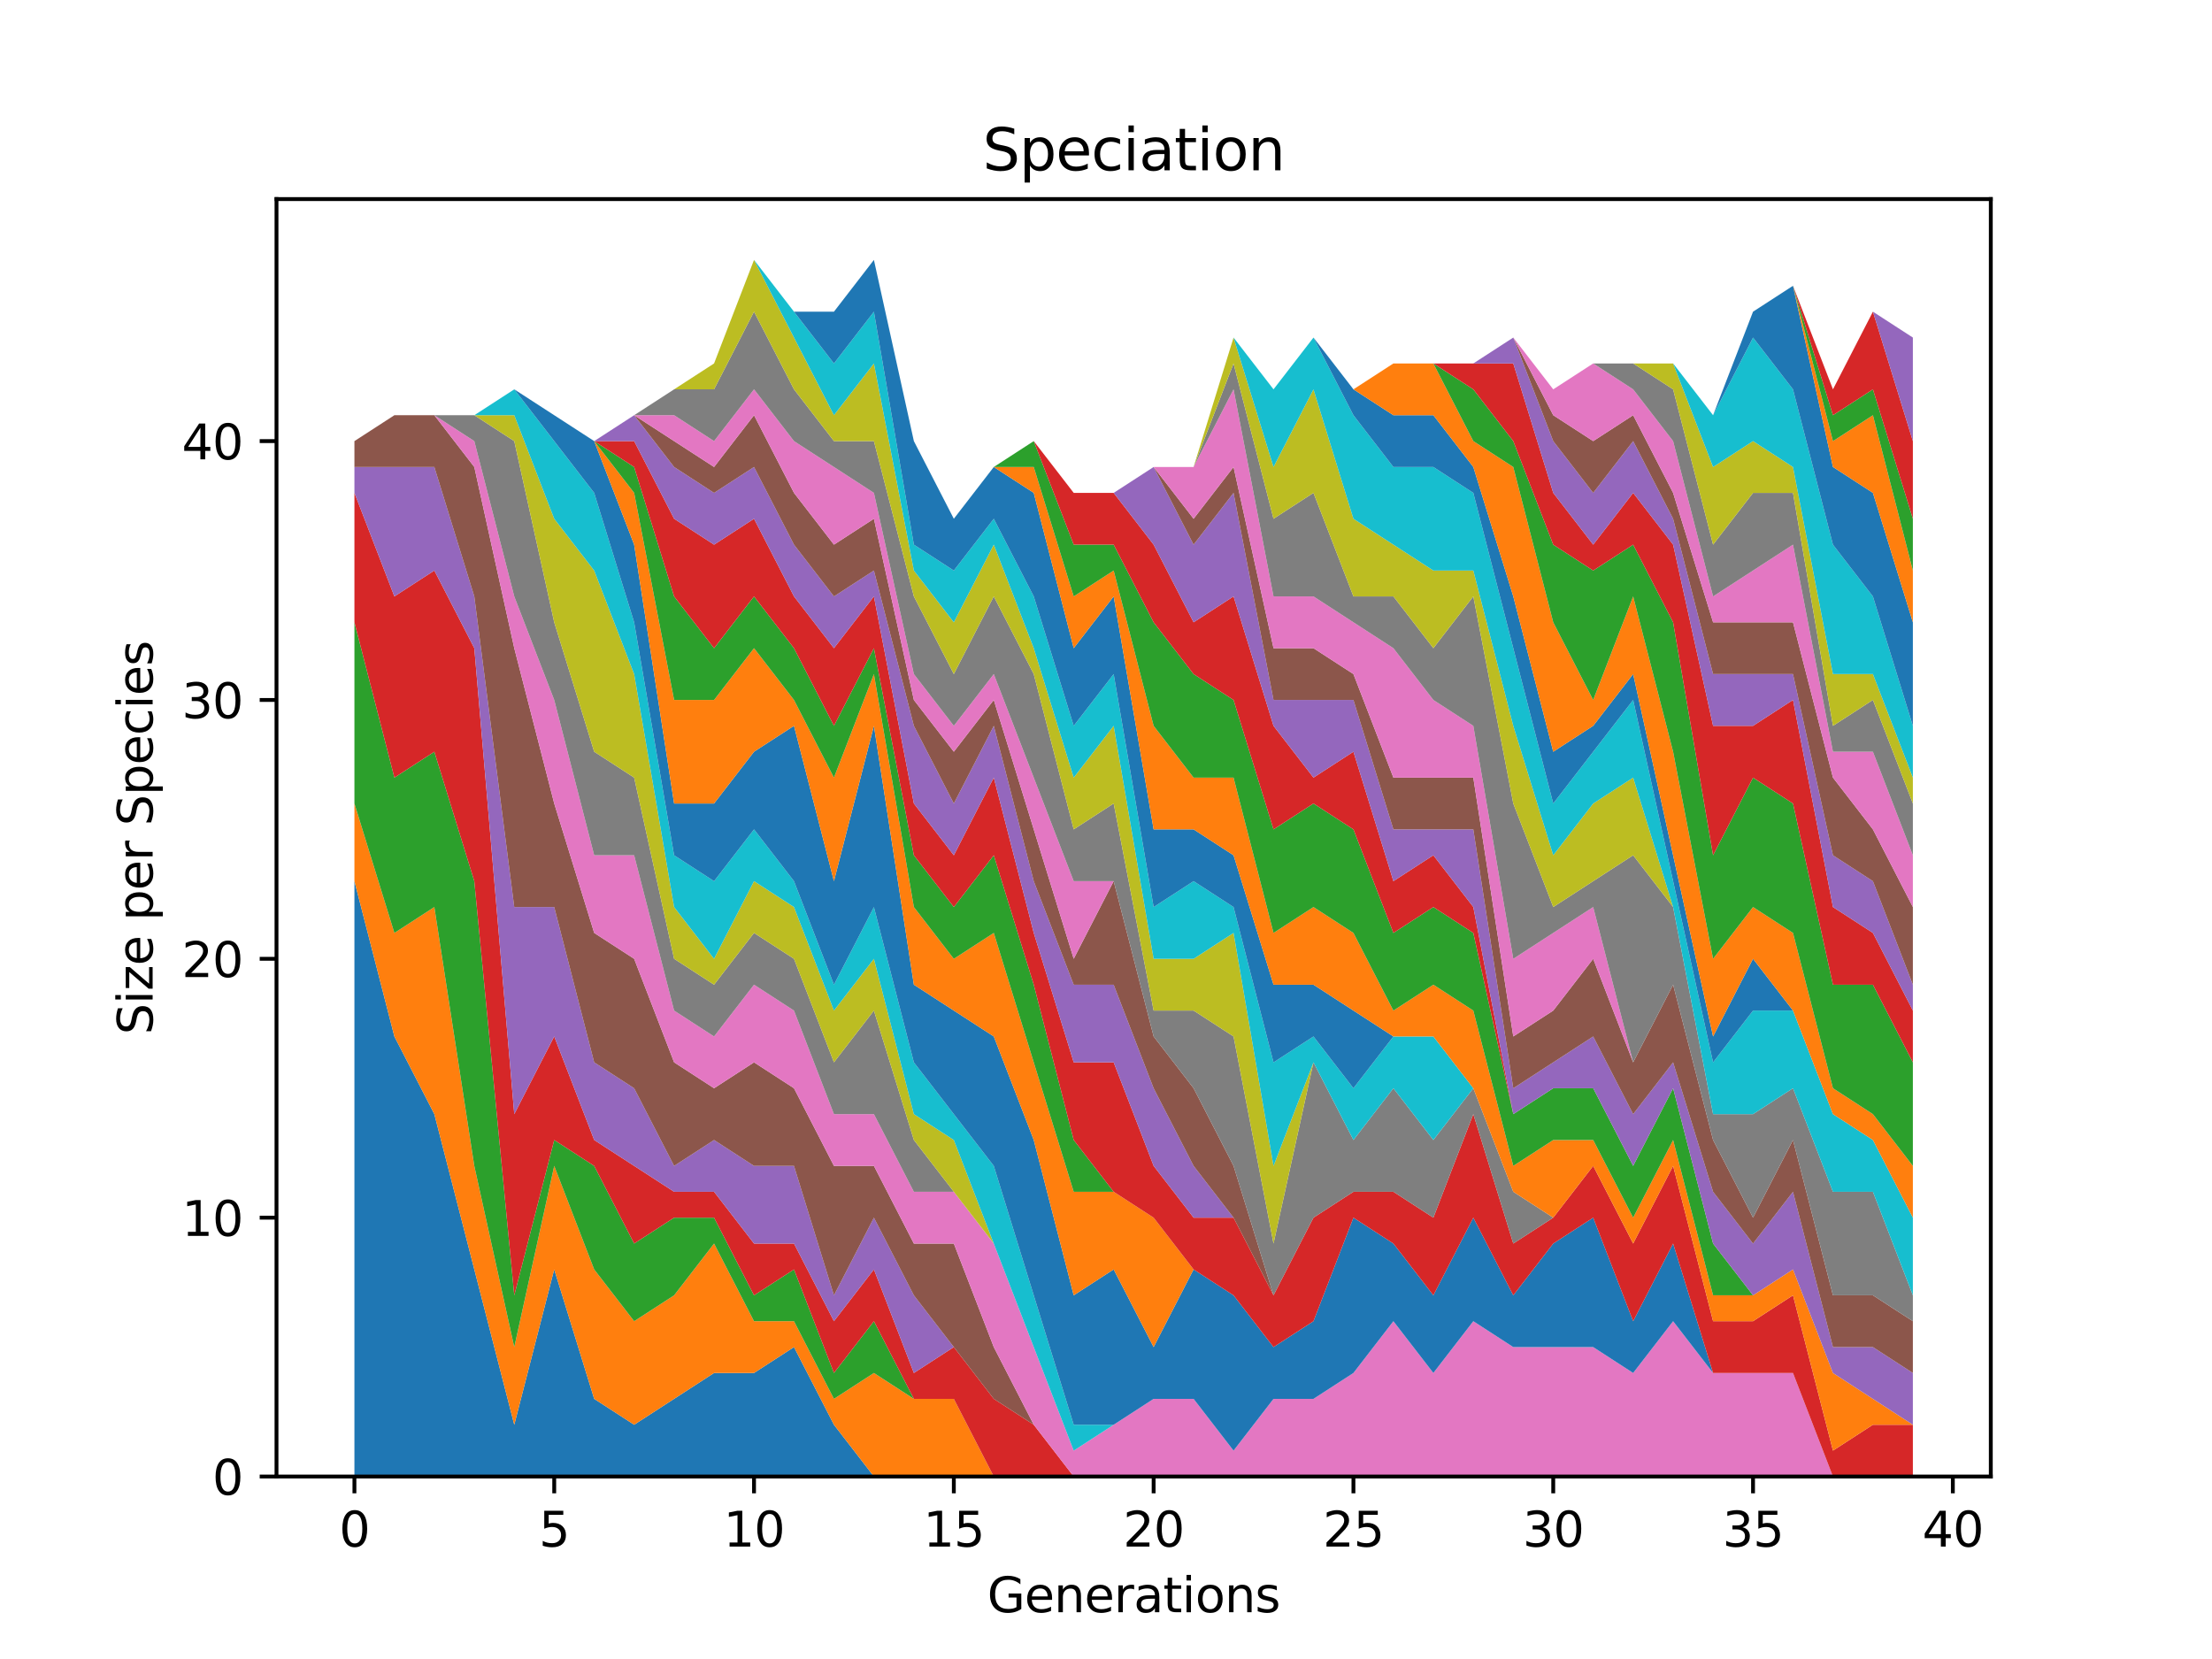 <?xml version="1.0" encoding="utf-8" standalone="no"?>
<!DOCTYPE svg PUBLIC "-//W3C//DTD SVG 1.1//EN"
  "http://www.w3.org/Graphics/SVG/1.1/DTD/svg11.dtd">
<svg xmlns:xlink="http://www.w3.org/1999/xlink" width="460.8pt" height="345.6pt" viewBox="0 0 460.8 345.6" xmlns="http://www.w3.org/2000/svg" version="1.1">
 <defs>
  <style type="text/css">*{stroke-linejoin: round; stroke-linecap: butt}</style>
 </defs>
 <g id="figure_1">
  <g id="patch_1">
   <path d="M 0 345.6 
L 460.8 345.6 
L 460.8 0 
L 0 0 
z
" style="fill: #ffffff"/>
  </g>
  <g id="axes_1">
   <g id="patch_2">
    <path d="M 57.6 307.584 
L 414.72 307.584 
L 414.72 41.472 
L 57.6 41.472 
z
" style="fill: #ffffff"/>
   </g>
   <g id="PolyCollection_1">
    <path d="M 73.833 183.56 
L 73.833 307.584 
L 82.157 307.584 
L 90.482 307.584 
L 98.806 307.584 
L 107.131 307.584 
L 115.455 307.584 
L 123.78 307.584 
L 132.104 307.584 
L 140.429 307.584 
L 148.753 307.584 
L 157.077 307.584 
L 165.402 307.584 
L 173.726 307.584 
L 182.051 307.584 
L 190.375 307.584 
L 198.7 307.584 
L 207.024 307.584 
L 215.349 307.584 
L 223.673 307.584 
L 231.998 307.584 
L 240.322 307.584 
L 248.647 307.584 
L 256.971 307.584 
L 265.296 307.584 
L 273.62 307.584 
L 281.945 307.584 
L 290.269 307.584 
L 298.594 307.584 
L 306.918 307.584 
L 315.243 307.584 
L 323.567 307.584 
L 331.891 307.584 
L 340.216 307.584 
L 348.54 307.584 
L 356.865 307.584 
L 365.189 307.584 
L 373.514 307.584 
L 381.838 307.584 
L 390.163 307.584 
L 398.487 307.584 
L 398.487 307.584 
L 398.487 307.584 
L 390.163 307.584 
L 381.838 307.584 
L 373.514 307.584 
L 365.189 307.584 
L 356.865 307.584 
L 348.54 307.584 
L 340.216 307.584 
L 331.891 307.584 
L 323.567 307.584 
L 315.243 307.584 
L 306.918 307.584 
L 298.594 307.584 
L 290.269 307.584 
L 281.945 307.584 
L 273.62 307.584 
L 265.296 307.584 
L 256.971 307.584 
L 248.647 307.584 
L 240.322 307.584 
L 231.998 307.584 
L 223.673 307.584 
L 215.349 307.584 
L 207.024 307.584 
L 198.7 307.584 
L 190.375 307.584 
L 182.051 307.584 
L 173.726 296.799 
L 165.402 280.622 
L 157.077 286.015 
L 148.753 286.015 
L 140.429 291.407 
L 132.104 296.799 
L 123.78 291.407 
L 115.455 264.445 
L 107.131 296.799 
L 98.806 264.445 
L 90.482 232.091 
L 82.157 215.914 
L 73.833 183.56 
z
" clip-path="url(#pe4815d1848)" style="fill: #1f77b4"/>
   </g>
   <g id="PolyCollection_2">
    <path d="M 73.833 167.383 
L 73.833 183.56 
L 82.157 215.914 
L 90.482 232.091 
L 98.806 264.445 
L 107.131 296.799 
L 115.455 264.445 
L 123.78 291.407 
L 132.104 296.799 
L 140.429 291.407 
L 148.753 286.015 
L 157.077 286.015 
L 165.402 280.622 
L 173.726 296.799 
L 182.051 307.584 
L 190.375 307.584 
L 198.7 307.584 
L 207.024 307.584 
L 215.349 307.584 
L 223.673 307.584 
L 231.998 307.584 
L 240.322 307.584 
L 248.647 307.584 
L 256.971 307.584 
L 265.296 307.584 
L 273.62 307.584 
L 281.945 307.584 
L 290.269 307.584 
L 298.594 307.584 
L 306.918 307.584 
L 315.243 307.584 
L 323.567 307.584 
L 331.891 307.584 
L 340.216 307.584 
L 348.54 307.584 
L 356.865 307.584 
L 365.189 307.584 
L 373.514 307.584 
L 381.838 307.584 
L 390.163 307.584 
L 398.487 307.584 
L 398.487 307.584 
L 398.487 307.584 
L 390.163 307.584 
L 381.838 307.584 
L 373.514 307.584 
L 365.189 307.584 
L 356.865 307.584 
L 348.54 307.584 
L 340.216 307.584 
L 331.891 307.584 
L 323.567 307.584 
L 315.243 307.584 
L 306.918 307.584 
L 298.594 307.584 
L 290.269 307.584 
L 281.945 307.584 
L 273.62 307.584 
L 265.296 307.584 
L 256.971 307.584 
L 248.647 307.584 
L 240.322 307.584 
L 231.998 307.584 
L 223.673 307.584 
L 215.349 307.584 
L 207.024 307.584 
L 198.7 291.407 
L 190.375 291.407 
L 182.051 286.015 
L 173.726 291.407 
L 165.402 275.23 
L 157.077 275.23 
L 148.753 259.053 
L 140.429 269.838 
L 132.104 275.23 
L 123.78 264.445 
L 115.455 242.876 
L 107.131 280.622 
L 98.806 242.876 
L 90.482 188.953 
L 82.157 194.345 
L 73.833 167.383 
z
" clip-path="url(#pe4815d1848)" style="fill: #ff7f0e"/>
   </g>
   <g id="PolyCollection_3">
    <path d="M 73.833 129.637 
L 73.833 167.383 
L 82.157 194.345 
L 90.482 188.953 
L 98.806 242.876 
L 107.131 280.622 
L 115.455 242.876 
L 123.78 264.445 
L 132.104 275.23 
L 140.429 269.838 
L 148.753 259.053 
L 157.077 275.23 
L 165.402 275.23 
L 173.726 291.407 
L 182.051 286.015 
L 190.375 291.407 
L 198.7 291.407 
L 207.024 307.584 
L 215.349 307.584 
L 223.673 307.584 
L 231.998 307.584 
L 240.322 307.584 
L 248.647 307.584 
L 256.971 307.584 
L 265.296 307.584 
L 273.62 307.584 
L 281.945 307.584 
L 290.269 307.584 
L 298.594 307.584 
L 306.918 307.584 
L 315.243 307.584 
L 323.567 307.584 
L 331.891 307.584 
L 340.216 307.584 
L 348.54 307.584 
L 356.865 307.584 
L 365.189 307.584 
L 373.514 307.584 
L 381.838 307.584 
L 390.163 307.584 
L 398.487 307.584 
L 398.487 307.584 
L 398.487 307.584 
L 390.163 307.584 
L 381.838 307.584 
L 373.514 307.584 
L 365.189 307.584 
L 356.865 307.584 
L 348.54 307.584 
L 340.216 307.584 
L 331.891 307.584 
L 323.567 307.584 
L 315.243 307.584 
L 306.918 307.584 
L 298.594 307.584 
L 290.269 307.584 
L 281.945 307.584 
L 273.62 307.584 
L 265.296 307.584 
L 256.971 307.584 
L 248.647 307.584 
L 240.322 307.584 
L 231.998 307.584 
L 223.673 307.584 
L 215.349 307.584 
L 207.024 307.584 
L 198.7 291.407 
L 190.375 291.407 
L 182.051 275.23 
L 173.726 286.015 
L 165.402 264.445 
L 157.077 269.838 
L 148.753 253.661 
L 140.429 253.661 
L 132.104 259.053 
L 123.78 242.876 
L 115.455 237.484 
L 107.131 269.838 
L 98.806 183.56 
L 90.482 156.598 
L 82.157 161.991 
L 73.833 129.637 
z
" clip-path="url(#pe4815d1848)" style="fill: #2ca02c"/>
   </g>
   <g id="PolyCollection_4">
    <path d="M 73.833 102.675 
L 73.833 129.637 
L 82.157 161.991 
L 90.482 156.598 
L 98.806 183.56 
L 107.131 269.838 
L 115.455 237.484 
L 123.78 242.876 
L 132.104 259.053 
L 140.429 253.661 
L 148.753 253.661 
L 157.077 269.838 
L 165.402 264.445 
L 173.726 286.015 
L 182.051 275.23 
L 190.375 291.407 
L 198.7 291.407 
L 207.024 307.584 
L 215.349 307.584 
L 223.673 307.584 
L 231.998 307.584 
L 240.322 307.584 
L 248.647 307.584 
L 256.971 307.584 
L 265.296 307.584 
L 273.62 307.584 
L 281.945 307.584 
L 290.269 307.584 
L 298.594 307.584 
L 306.918 307.584 
L 315.243 307.584 
L 323.567 307.584 
L 331.891 307.584 
L 340.216 307.584 
L 348.54 307.584 
L 356.865 307.584 
L 365.189 307.584 
L 373.514 307.584 
L 381.838 307.584 
L 390.163 307.584 
L 398.487 307.584 
L 398.487 307.584 
L 398.487 307.584 
L 390.163 307.584 
L 381.838 307.584 
L 373.514 307.584 
L 365.189 307.584 
L 356.865 307.584 
L 348.54 307.584 
L 340.216 307.584 
L 331.891 307.584 
L 323.567 307.584 
L 315.243 307.584 
L 306.918 307.584 
L 298.594 307.584 
L 290.269 307.584 
L 281.945 307.584 
L 273.62 307.584 
L 265.296 307.584 
L 256.971 307.584 
L 248.647 307.584 
L 240.322 307.584 
L 231.998 307.584 
L 223.673 307.584 
L 215.349 296.799 
L 207.024 291.407 
L 198.7 280.622 
L 190.375 286.015 
L 182.051 264.445 
L 173.726 275.23 
L 165.402 259.053 
L 157.077 259.053 
L 148.753 248.268 
L 140.429 248.268 
L 132.104 242.876 
L 123.78 237.484 
L 115.455 215.914 
L 107.131 232.091 
L 98.806 135.029 
L 90.482 118.852 
L 82.157 124.244 
L 73.833 102.675 
z
" clip-path="url(#pe4815d1848)" style="fill: #d62728"/>
   </g>
   <g id="PolyCollection_5">
    <path d="M 73.833 97.283 
L 73.833 102.675 
L 82.157 124.244 
L 90.482 118.852 
L 98.806 135.029 
L 107.131 232.091 
L 115.455 215.914 
L 123.78 237.484 
L 132.104 242.876 
L 140.429 248.268 
L 148.753 248.268 
L 157.077 259.053 
L 165.402 259.053 
L 173.726 275.23 
L 182.051 264.445 
L 190.375 286.015 
L 198.7 280.622 
L 207.024 291.407 
L 215.349 296.799 
L 223.673 307.584 
L 231.998 307.584 
L 240.322 307.584 
L 248.647 307.584 
L 256.971 307.584 
L 265.296 307.584 
L 273.62 307.584 
L 281.945 307.584 
L 290.269 307.584 
L 298.594 307.584 
L 306.918 307.584 
L 315.243 307.584 
L 323.567 307.584 
L 331.891 307.584 
L 340.216 307.584 
L 348.54 307.584 
L 356.865 307.584 
L 365.189 307.584 
L 373.514 307.584 
L 381.838 307.584 
L 390.163 307.584 
L 398.487 307.584 
L 398.487 307.584 
L 398.487 307.584 
L 390.163 307.584 
L 381.838 307.584 
L 373.514 307.584 
L 365.189 307.584 
L 356.865 307.584 
L 348.54 307.584 
L 340.216 307.584 
L 331.891 307.584 
L 323.567 307.584 
L 315.243 307.584 
L 306.918 307.584 
L 298.594 307.584 
L 290.269 307.584 
L 281.945 307.584 
L 273.62 307.584 
L 265.296 307.584 
L 256.971 307.584 
L 248.647 307.584 
L 240.322 307.584 
L 231.998 307.584 
L 223.673 307.584 
L 215.349 296.799 
L 207.024 291.407 
L 198.7 280.622 
L 190.375 269.838 
L 182.051 253.661 
L 173.726 269.838 
L 165.402 242.876 
L 157.077 242.876 
L 148.753 237.484 
L 140.429 242.876 
L 132.104 226.699 
L 123.78 221.307 
L 115.455 188.953 
L 107.131 188.953 
L 98.806 124.244 
L 90.482 97.283 
L 82.157 97.283 
L 73.833 97.283 
z
" clip-path="url(#pe4815d1848)" style="fill: #9467bd"/>
   </g>
   <g id="PolyCollection_6">
    <path d="M 73.833 91.89 
L 73.833 97.283 
L 82.157 97.283 
L 90.482 97.283 
L 98.806 124.244 
L 107.131 188.953 
L 115.455 188.953 
L 123.78 221.307 
L 132.104 226.699 
L 140.429 242.876 
L 148.753 237.484 
L 157.077 242.876 
L 165.402 242.876 
L 173.726 269.838 
L 182.051 253.661 
L 190.375 269.838 
L 198.7 280.622 
L 207.024 291.407 
L 215.349 296.799 
L 223.673 307.584 
L 231.998 307.584 
L 240.322 307.584 
L 248.647 307.584 
L 256.971 307.584 
L 265.296 307.584 
L 273.62 307.584 
L 281.945 307.584 
L 290.269 307.584 
L 298.594 307.584 
L 306.918 307.584 
L 315.243 307.584 
L 323.567 307.584 
L 331.891 307.584 
L 340.216 307.584 
L 348.54 307.584 
L 356.865 307.584 
L 365.189 307.584 
L 373.514 307.584 
L 381.838 307.584 
L 390.163 307.584 
L 398.487 307.584 
L 398.487 307.584 
L 398.487 307.584 
L 390.163 307.584 
L 381.838 307.584 
L 373.514 307.584 
L 365.189 307.584 
L 356.865 307.584 
L 348.54 307.584 
L 340.216 307.584 
L 331.891 307.584 
L 323.567 307.584 
L 315.243 307.584 
L 306.918 307.584 
L 298.594 307.584 
L 290.269 307.584 
L 281.945 307.584 
L 273.62 307.584 
L 265.296 307.584 
L 256.971 307.584 
L 248.647 307.584 
L 240.322 307.584 
L 231.998 307.584 
L 223.673 307.584 
L 215.349 296.799 
L 207.024 280.622 
L 198.7 259.053 
L 190.375 259.053 
L 182.051 242.876 
L 173.726 242.876 
L 165.402 226.699 
L 157.077 221.307 
L 148.753 226.699 
L 140.429 221.307 
L 132.104 199.737 
L 123.78 194.345 
L 115.455 167.383 
L 107.131 135.029 
L 98.806 97.283 
L 90.482 86.498 
L 82.157 86.498 
L 73.833 91.89 
z
" clip-path="url(#pe4815d1848)" style="fill: #8c564b"/>
   </g>
   <g id="PolyCollection_7">
    <path d="M 73.833 91.89 
L 73.833 91.89 
L 82.157 86.498 
L 90.482 86.498 
L 98.806 97.283 
L 107.131 135.029 
L 115.455 167.383 
L 123.78 194.345 
L 132.104 199.737 
L 140.429 221.307 
L 148.753 226.699 
L 157.077 221.307 
L 165.402 226.699 
L 173.726 242.876 
L 182.051 242.876 
L 190.375 259.053 
L 198.7 259.053 
L 207.024 280.622 
L 215.349 296.799 
L 223.673 307.584 
L 231.998 307.584 
L 240.322 307.584 
L 248.647 307.584 
L 256.971 307.584 
L 265.296 307.584 
L 273.62 307.584 
L 281.945 307.584 
L 290.269 307.584 
L 298.594 307.584 
L 306.918 307.584 
L 315.243 307.584 
L 323.567 307.584 
L 331.891 307.584 
L 340.216 307.584 
L 348.54 307.584 
L 356.865 307.584 
L 365.189 307.584 
L 373.514 307.584 
L 381.838 307.584 
L 390.163 307.584 
L 398.487 307.584 
L 398.487 307.584 
L 398.487 307.584 
L 390.163 307.584 
L 381.838 307.584 
L 373.514 286.015 
L 365.189 286.015 
L 356.865 286.015 
L 348.54 275.23 
L 340.216 286.015 
L 331.891 280.622 
L 323.567 280.622 
L 315.243 280.622 
L 306.918 275.23 
L 298.594 286.015 
L 290.269 275.23 
L 281.945 286.015 
L 273.62 291.407 
L 265.296 291.407 
L 256.971 302.192 
L 248.647 291.407 
L 240.322 291.407 
L 231.998 296.799 
L 223.673 302.192 
L 215.349 280.622 
L 207.024 259.053 
L 198.7 248.268 
L 190.375 248.268 
L 182.051 232.091 
L 173.726 232.091 
L 165.402 210.522 
L 157.077 205.13 
L 148.753 215.914 
L 140.429 210.522 
L 132.104 178.168 
L 123.78 178.168 
L 115.455 145.814 
L 107.131 124.244 
L 98.806 91.89 
L 90.482 86.498 
L 82.157 86.498 
L 73.833 91.89 
z
" clip-path="url(#pe4815d1848)" style="fill: #e377c2"/>
   </g>
   <g id="PolyCollection_8">
    <path d="M 73.833 91.89 
L 73.833 91.89 
L 82.157 86.498 
L 90.482 86.498 
L 98.806 91.89 
L 107.131 124.244 
L 115.455 145.814 
L 123.78 178.168 
L 132.104 178.168 
L 140.429 210.522 
L 148.753 215.914 
L 157.077 205.13 
L 165.402 210.522 
L 173.726 232.091 
L 182.051 232.091 
L 190.375 248.268 
L 198.7 248.268 
L 207.024 259.053 
L 215.349 280.622 
L 223.673 302.192 
L 231.998 296.799 
L 240.322 291.407 
L 248.647 291.407 
L 256.971 302.192 
L 265.296 291.407 
L 273.62 291.407 
L 281.945 286.015 
L 290.269 275.23 
L 298.594 286.015 
L 306.918 275.23 
L 315.243 280.622 
L 323.567 280.622 
L 331.891 280.622 
L 340.216 286.015 
L 348.54 275.23 
L 356.865 286.015 
L 365.189 286.015 
L 373.514 286.015 
L 381.838 307.584 
L 390.163 307.584 
L 398.487 307.584 
L 398.487 307.584 
L 398.487 307.584 
L 390.163 307.584 
L 381.838 307.584 
L 373.514 286.015 
L 365.189 286.015 
L 356.865 286.015 
L 348.54 275.23 
L 340.216 286.015 
L 331.891 280.622 
L 323.567 280.622 
L 315.243 280.622 
L 306.918 275.23 
L 298.594 286.015 
L 290.269 275.23 
L 281.945 286.015 
L 273.62 291.407 
L 265.296 291.407 
L 256.971 302.192 
L 248.647 291.407 
L 240.322 291.407 
L 231.998 296.799 
L 223.673 302.192 
L 215.349 280.622 
L 207.024 259.053 
L 198.7 248.268 
L 190.375 237.484 
L 182.051 210.522 
L 173.726 221.307 
L 165.402 199.737 
L 157.077 194.345 
L 148.753 205.13 
L 140.429 199.737 
L 132.104 161.991 
L 123.78 156.598 
L 115.455 129.637 
L 107.131 91.89 
L 98.806 86.498 
L 90.482 86.498 
L 82.157 86.498 
L 73.833 91.89 
z
" clip-path="url(#pe4815d1848)" style="fill: #7f7f7f"/>
   </g>
   <g id="PolyCollection_9">
    <path d="M 73.833 91.89 
L 73.833 91.89 
L 82.157 86.498 
L 90.482 86.498 
L 98.806 86.498 
L 107.131 91.89 
L 115.455 129.637 
L 123.78 156.598 
L 132.104 161.991 
L 140.429 199.737 
L 148.753 205.13 
L 157.077 194.345 
L 165.402 199.737 
L 173.726 221.307 
L 182.051 210.522 
L 190.375 237.484 
L 198.7 248.268 
L 207.024 259.053 
L 215.349 280.622 
L 223.673 302.192 
L 231.998 296.799 
L 240.322 291.407 
L 248.647 291.407 
L 256.971 302.192 
L 265.296 291.407 
L 273.62 291.407 
L 281.945 286.015 
L 290.269 275.23 
L 298.594 286.015 
L 306.918 275.23 
L 315.243 280.622 
L 323.567 280.622 
L 331.891 280.622 
L 340.216 286.015 
L 348.54 275.23 
L 356.865 286.015 
L 365.189 286.015 
L 373.514 286.015 
L 381.838 307.584 
L 390.163 307.584 
L 398.487 307.584 
L 398.487 307.584 
L 398.487 307.584 
L 390.163 307.584 
L 381.838 307.584 
L 373.514 286.015 
L 365.189 286.015 
L 356.865 286.015 
L 348.54 275.23 
L 340.216 286.015 
L 331.891 280.622 
L 323.567 280.622 
L 315.243 280.622 
L 306.918 275.23 
L 298.594 286.015 
L 290.269 275.23 
L 281.945 286.015 
L 273.62 291.407 
L 265.296 291.407 
L 256.971 302.192 
L 248.647 291.407 
L 240.322 291.407 
L 231.998 296.799 
L 223.673 302.192 
L 215.349 280.622 
L 207.024 259.053 
L 198.7 237.484 
L 190.375 232.091 
L 182.051 199.737 
L 173.726 210.522 
L 165.402 188.953 
L 157.077 183.56 
L 148.753 199.737 
L 140.429 188.953 
L 132.104 140.421 
L 123.78 118.852 
L 115.455 108.067 
L 107.131 86.498 
L 98.806 86.498 
L 90.482 86.498 
L 82.157 86.498 
L 73.833 91.89 
z
" clip-path="url(#pe4815d1848)" style="fill: #bcbd22"/>
   </g>
   <g id="PolyCollection_10">
    <path d="M 73.833 91.89 
L 73.833 91.89 
L 82.157 86.498 
L 90.482 86.498 
L 98.806 86.498 
L 107.131 86.498 
L 115.455 108.067 
L 123.78 118.852 
L 132.104 140.421 
L 140.429 188.953 
L 148.753 199.737 
L 157.077 183.56 
L 165.402 188.953 
L 173.726 210.522 
L 182.051 199.737 
L 190.375 232.091 
L 198.7 237.484 
L 207.024 259.053 
L 215.349 280.622 
L 223.673 302.192 
L 231.998 296.799 
L 240.322 291.407 
L 248.647 291.407 
L 256.971 302.192 
L 265.296 291.407 
L 273.62 291.407 
L 281.945 286.015 
L 290.269 275.23 
L 298.594 286.015 
L 306.918 275.23 
L 315.243 280.622 
L 323.567 280.622 
L 331.891 280.622 
L 340.216 286.015 
L 348.54 275.23 
L 356.865 286.015 
L 365.189 286.015 
L 373.514 286.015 
L 381.838 307.584 
L 390.163 307.584 
L 398.487 307.584 
L 398.487 307.584 
L 398.487 307.584 
L 390.163 307.584 
L 381.838 307.584 
L 373.514 286.015 
L 365.189 286.015 
L 356.865 286.015 
L 348.54 275.23 
L 340.216 286.015 
L 331.891 280.622 
L 323.567 280.622 
L 315.243 280.622 
L 306.918 275.23 
L 298.594 286.015 
L 290.269 275.23 
L 281.945 286.015 
L 273.62 291.407 
L 265.296 291.407 
L 256.971 302.192 
L 248.647 291.407 
L 240.322 291.407 
L 231.998 296.799 
L 223.673 296.799 
L 215.349 269.838 
L 207.024 242.876 
L 198.7 232.091 
L 190.375 221.307 
L 182.051 188.953 
L 173.726 205.13 
L 165.402 183.56 
L 157.077 172.775 
L 148.753 183.56 
L 140.429 178.168 
L 132.104 129.637 
L 123.78 102.675 
L 115.455 91.89 
L 107.131 81.106 
L 98.806 86.498 
L 90.482 86.498 
L 82.157 86.498 
L 73.833 91.89 
z
" clip-path="url(#pe4815d1848)" style="fill: #17becf"/>
   </g>
   <g id="PolyCollection_11">
    <path d="M 73.833 91.89 
L 73.833 91.89 
L 82.157 86.498 
L 90.482 86.498 
L 98.806 86.498 
L 107.131 81.106 
L 115.455 91.89 
L 123.78 102.675 
L 132.104 129.637 
L 140.429 178.168 
L 148.753 183.56 
L 157.077 172.775 
L 165.402 183.56 
L 173.726 205.13 
L 182.051 188.953 
L 190.375 221.307 
L 198.7 232.091 
L 207.024 242.876 
L 215.349 269.838 
L 223.673 296.799 
L 231.998 296.799 
L 240.322 291.407 
L 248.647 291.407 
L 256.971 302.192 
L 265.296 291.407 
L 273.62 291.407 
L 281.945 286.015 
L 290.269 275.23 
L 298.594 286.015 
L 306.918 275.23 
L 315.243 280.622 
L 323.567 280.622 
L 331.891 280.622 
L 340.216 286.015 
L 348.54 275.23 
L 356.865 286.015 
L 365.189 286.015 
L 373.514 286.015 
L 381.838 307.584 
L 390.163 307.584 
L 398.487 307.584 
L 398.487 307.584 
L 398.487 307.584 
L 390.163 307.584 
L 381.838 307.584 
L 373.514 286.015 
L 365.189 286.015 
L 356.865 286.015 
L 348.54 259.053 
L 340.216 275.23 
L 331.891 253.661 
L 323.567 259.053 
L 315.243 269.838 
L 306.918 253.661 
L 298.594 269.838 
L 290.269 259.053 
L 281.945 253.661 
L 273.62 275.23 
L 265.296 280.622 
L 256.971 269.838 
L 248.647 264.445 
L 240.322 280.622 
L 231.998 264.445 
L 223.673 269.838 
L 215.349 237.484 
L 207.024 215.914 
L 198.7 210.522 
L 190.375 205.13 
L 182.051 151.206 
L 173.726 183.56 
L 165.402 151.206 
L 157.077 156.598 
L 148.753 167.383 
L 140.429 167.383 
L 132.104 113.46 
L 123.78 91.89 
L 115.455 86.498 
L 107.131 81.106 
L 98.806 86.498 
L 90.482 86.498 
L 82.157 86.498 
L 73.833 91.89 
z
" clip-path="url(#pe4815d1848)" style="fill: #1f77b4"/>
   </g>
   <g id="PolyCollection_12">
    <path d="M 73.833 91.89 
L 73.833 91.89 
L 82.157 86.498 
L 90.482 86.498 
L 98.806 86.498 
L 107.131 81.106 
L 115.455 86.498 
L 123.78 91.89 
L 132.104 113.46 
L 140.429 167.383 
L 148.753 167.383 
L 157.077 156.598 
L 165.402 151.206 
L 173.726 183.56 
L 182.051 151.206 
L 190.375 205.13 
L 198.7 210.522 
L 207.024 215.914 
L 215.349 237.484 
L 223.673 269.838 
L 231.998 264.445 
L 240.322 280.622 
L 248.647 264.445 
L 256.971 269.838 
L 265.296 280.622 
L 273.62 275.23 
L 281.945 253.661 
L 290.269 259.053 
L 298.594 269.838 
L 306.918 253.661 
L 315.243 269.838 
L 323.567 259.053 
L 331.891 253.661 
L 340.216 275.23 
L 348.54 259.053 
L 356.865 286.015 
L 365.189 286.015 
L 373.514 286.015 
L 381.838 307.584 
L 390.163 307.584 
L 398.487 307.584 
L 398.487 307.584 
L 398.487 307.584 
L 390.163 307.584 
L 381.838 307.584 
L 373.514 286.015 
L 365.189 286.015 
L 356.865 286.015 
L 348.54 259.053 
L 340.216 275.23 
L 331.891 253.661 
L 323.567 259.053 
L 315.243 269.838 
L 306.918 253.661 
L 298.594 269.838 
L 290.269 259.053 
L 281.945 253.661 
L 273.62 275.23 
L 265.296 280.622 
L 256.971 269.838 
L 248.647 264.445 
L 240.322 253.661 
L 231.998 248.268 
L 223.673 248.268 
L 215.349 221.307 
L 207.024 194.345 
L 198.7 199.737 
L 190.375 188.953 
L 182.051 140.421 
L 173.726 161.991 
L 165.402 145.814 
L 157.077 135.029 
L 148.753 145.814 
L 140.429 145.814 
L 132.104 102.675 
L 123.78 91.89 
L 115.455 86.498 
L 107.131 81.106 
L 98.806 86.498 
L 90.482 86.498 
L 82.157 86.498 
L 73.833 91.89 
z
" clip-path="url(#pe4815d1848)" style="fill: #ff7f0e"/>
   </g>
   <g id="PolyCollection_13">
    <path d="M 73.833 91.89 
L 73.833 91.89 
L 82.157 86.498 
L 90.482 86.498 
L 98.806 86.498 
L 107.131 81.106 
L 115.455 86.498 
L 123.78 91.89 
L 132.104 102.675 
L 140.429 145.814 
L 148.753 145.814 
L 157.077 135.029 
L 165.402 145.814 
L 173.726 161.991 
L 182.051 140.421 
L 190.375 188.953 
L 198.7 199.737 
L 207.024 194.345 
L 215.349 221.307 
L 223.673 248.268 
L 231.998 248.268 
L 240.322 253.661 
L 248.647 264.445 
L 256.971 269.838 
L 265.296 280.622 
L 273.62 275.23 
L 281.945 253.661 
L 290.269 259.053 
L 298.594 269.838 
L 306.918 253.661 
L 315.243 269.838 
L 323.567 259.053 
L 331.891 253.661 
L 340.216 275.23 
L 348.54 259.053 
L 356.865 286.015 
L 365.189 286.015 
L 373.514 286.015 
L 381.838 307.584 
L 390.163 307.584 
L 398.487 307.584 
L 398.487 307.584 
L 398.487 307.584 
L 390.163 307.584 
L 381.838 307.584 
L 373.514 286.015 
L 365.189 286.015 
L 356.865 286.015 
L 348.54 259.053 
L 340.216 275.23 
L 331.891 253.661 
L 323.567 259.053 
L 315.243 269.838 
L 306.918 253.661 
L 298.594 269.838 
L 290.269 259.053 
L 281.945 253.661 
L 273.62 275.23 
L 265.296 280.622 
L 256.971 269.838 
L 248.647 264.445 
L 240.322 253.661 
L 231.998 248.268 
L 223.673 237.484 
L 215.349 205.13 
L 207.024 178.168 
L 198.7 188.953 
L 190.375 178.168 
L 182.051 135.029 
L 173.726 151.206 
L 165.402 135.029 
L 157.077 124.244 
L 148.753 135.029 
L 140.429 124.244 
L 132.104 97.283 
L 123.78 91.89 
L 115.455 86.498 
L 107.131 81.106 
L 98.806 86.498 
L 90.482 86.498 
L 82.157 86.498 
L 73.833 91.89 
z
" clip-path="url(#pe4815d1848)" style="fill: #2ca02c"/>
   </g>
   <g id="PolyCollection_14">
    <path d="M 73.833 91.89 
L 73.833 91.89 
L 82.157 86.498 
L 90.482 86.498 
L 98.806 86.498 
L 107.131 81.106 
L 115.455 86.498 
L 123.78 91.89 
L 132.104 97.283 
L 140.429 124.244 
L 148.753 135.029 
L 157.077 124.244 
L 165.402 135.029 
L 173.726 151.206 
L 182.051 135.029 
L 190.375 178.168 
L 198.7 188.953 
L 207.024 178.168 
L 215.349 205.13 
L 223.673 237.484 
L 231.998 248.268 
L 240.322 253.661 
L 248.647 264.445 
L 256.971 269.838 
L 265.296 280.622 
L 273.62 275.23 
L 281.945 253.661 
L 290.269 259.053 
L 298.594 269.838 
L 306.918 253.661 
L 315.243 269.838 
L 323.567 259.053 
L 331.891 253.661 
L 340.216 275.23 
L 348.54 259.053 
L 356.865 286.015 
L 365.189 286.015 
L 373.514 286.015 
L 381.838 307.584 
L 390.163 307.584 
L 398.487 307.584 
L 398.487 296.799 
L 398.487 296.799 
L 390.163 296.799 
L 381.838 302.192 
L 373.514 269.838 
L 365.189 275.23 
L 356.865 275.23 
L 348.54 242.876 
L 340.216 259.053 
L 331.891 242.876 
L 323.567 253.661 
L 315.243 259.053 
L 306.918 232.091 
L 298.594 253.661 
L 290.269 248.268 
L 281.945 248.268 
L 273.62 253.661 
L 265.296 269.838 
L 256.971 253.661 
L 248.647 253.661 
L 240.322 242.876 
L 231.998 221.307 
L 223.673 221.307 
L 215.349 194.345 
L 207.024 161.991 
L 198.7 178.168 
L 190.375 167.383 
L 182.051 124.244 
L 173.726 135.029 
L 165.402 124.244 
L 157.077 108.067 
L 148.753 113.46 
L 140.429 108.067 
L 132.104 91.89 
L 123.78 91.89 
L 115.455 86.498 
L 107.131 81.106 
L 98.806 86.498 
L 90.482 86.498 
L 82.157 86.498 
L 73.833 91.89 
z
" clip-path="url(#pe4815d1848)" style="fill: #d62728"/>
   </g>
   <g id="PolyCollection_15">
    <path d="M 73.833 91.89 
L 73.833 91.89 
L 82.157 86.498 
L 90.482 86.498 
L 98.806 86.498 
L 107.131 81.106 
L 115.455 86.498 
L 123.78 91.89 
L 132.104 91.89 
L 140.429 108.067 
L 148.753 113.46 
L 157.077 108.067 
L 165.402 124.244 
L 173.726 135.029 
L 182.051 124.244 
L 190.375 167.383 
L 198.7 178.168 
L 207.024 161.991 
L 215.349 194.345 
L 223.673 221.307 
L 231.998 221.307 
L 240.322 242.876 
L 248.647 253.661 
L 256.971 253.661 
L 265.296 269.838 
L 273.62 253.661 
L 281.945 248.268 
L 290.269 248.268 
L 298.594 253.661 
L 306.918 232.091 
L 315.243 259.053 
L 323.567 253.661 
L 331.891 242.876 
L 340.216 259.053 
L 348.54 242.876 
L 356.865 275.23 
L 365.189 275.23 
L 373.514 269.838 
L 381.838 302.192 
L 390.163 296.799 
L 398.487 296.799 
L 398.487 296.799 
L 398.487 296.799 
L 390.163 296.799 
L 381.838 302.192 
L 373.514 269.838 
L 365.189 275.23 
L 356.865 275.23 
L 348.54 242.876 
L 340.216 259.053 
L 331.891 242.876 
L 323.567 253.661 
L 315.243 259.053 
L 306.918 232.091 
L 298.594 253.661 
L 290.269 248.268 
L 281.945 248.268 
L 273.62 253.661 
L 265.296 269.838 
L 256.971 253.661 
L 248.647 242.876 
L 240.322 226.699 
L 231.998 205.13 
L 223.673 205.13 
L 215.349 183.56 
L 207.024 151.206 
L 198.7 167.383 
L 190.375 151.206 
L 182.051 118.852 
L 173.726 124.244 
L 165.402 113.46 
L 157.077 97.283 
L 148.753 102.675 
L 140.429 97.283 
L 132.104 86.498 
L 123.78 91.89 
L 115.455 86.498 
L 107.131 81.106 
L 98.806 86.498 
L 90.482 86.498 
L 82.157 86.498 
L 73.833 91.89 
z
" clip-path="url(#pe4815d1848)" style="fill: #9467bd"/>
   </g>
   <g id="PolyCollection_16">
    <path d="M 73.833 91.89 
L 73.833 91.89 
L 82.157 86.498 
L 90.482 86.498 
L 98.806 86.498 
L 107.131 81.106 
L 115.455 86.498 
L 123.78 91.89 
L 132.104 86.498 
L 140.429 97.283 
L 148.753 102.675 
L 157.077 97.283 
L 165.402 113.46 
L 173.726 124.244 
L 182.051 118.852 
L 190.375 151.206 
L 198.7 167.383 
L 207.024 151.206 
L 215.349 183.56 
L 223.673 205.13 
L 231.998 205.13 
L 240.322 226.699 
L 248.647 242.876 
L 256.971 253.661 
L 265.296 269.838 
L 273.62 253.661 
L 281.945 248.268 
L 290.269 248.268 
L 298.594 253.661 
L 306.918 232.091 
L 315.243 259.053 
L 323.567 253.661 
L 331.891 242.876 
L 340.216 259.053 
L 348.54 242.876 
L 356.865 275.23 
L 365.189 275.23 
L 373.514 269.838 
L 381.838 302.192 
L 390.163 296.799 
L 398.487 296.799 
L 398.487 296.799 
L 398.487 296.799 
L 390.163 296.799 
L 381.838 302.192 
L 373.514 269.838 
L 365.189 275.23 
L 356.865 275.23 
L 348.54 242.876 
L 340.216 259.053 
L 331.891 242.876 
L 323.567 253.661 
L 315.243 259.053 
L 306.918 232.091 
L 298.594 253.661 
L 290.269 248.268 
L 281.945 248.268 
L 273.62 253.661 
L 265.296 269.838 
L 256.971 242.876 
L 248.647 226.699 
L 240.322 215.914 
L 231.998 183.56 
L 223.673 199.737 
L 215.349 172.775 
L 207.024 145.814 
L 198.7 156.598 
L 190.375 145.814 
L 182.051 108.067 
L 173.726 113.46 
L 165.402 102.675 
L 157.077 86.498 
L 148.753 97.283 
L 140.429 91.89 
L 132.104 86.498 
L 123.78 91.89 
L 115.455 86.498 
L 107.131 81.106 
L 98.806 86.498 
L 90.482 86.498 
L 82.157 86.498 
L 73.833 91.89 
z
" clip-path="url(#pe4815d1848)" style="fill: #8c564b"/>
   </g>
   <g id="PolyCollection_17">
    <path d="M 73.833 91.89 
L 73.833 91.89 
L 82.157 86.498 
L 90.482 86.498 
L 98.806 86.498 
L 107.131 81.106 
L 115.455 86.498 
L 123.78 91.89 
L 132.104 86.498 
L 140.429 91.89 
L 148.753 97.283 
L 157.077 86.498 
L 165.402 102.675 
L 173.726 113.46 
L 182.051 108.067 
L 190.375 145.814 
L 198.7 156.598 
L 207.024 145.814 
L 215.349 172.775 
L 223.673 199.737 
L 231.998 183.56 
L 240.322 215.914 
L 248.647 226.699 
L 256.971 242.876 
L 265.296 269.838 
L 273.62 253.661 
L 281.945 248.268 
L 290.269 248.268 
L 298.594 253.661 
L 306.918 232.091 
L 315.243 259.053 
L 323.567 253.661 
L 331.891 242.876 
L 340.216 259.053 
L 348.54 242.876 
L 356.865 275.23 
L 365.189 275.23 
L 373.514 269.838 
L 381.838 302.192 
L 390.163 296.799 
L 398.487 296.799 
L 398.487 296.799 
L 398.487 296.799 
L 390.163 296.799 
L 381.838 302.192 
L 373.514 269.838 
L 365.189 275.23 
L 356.865 275.23 
L 348.54 242.876 
L 340.216 259.053 
L 331.891 242.876 
L 323.567 253.661 
L 315.243 259.053 
L 306.918 232.091 
L 298.594 253.661 
L 290.269 248.268 
L 281.945 248.268 
L 273.62 253.661 
L 265.296 269.838 
L 256.971 242.876 
L 248.647 226.699 
L 240.322 215.914 
L 231.998 183.56 
L 223.673 183.56 
L 215.349 161.991 
L 207.024 140.421 
L 198.7 151.206 
L 190.375 140.421 
L 182.051 102.675 
L 173.726 97.283 
L 165.402 91.89 
L 157.077 81.106 
L 148.753 91.89 
L 140.429 86.498 
L 132.104 86.498 
L 123.78 91.89 
L 115.455 86.498 
L 107.131 81.106 
L 98.806 86.498 
L 90.482 86.498 
L 82.157 86.498 
L 73.833 91.89 
z
" clip-path="url(#pe4815d1848)" style="fill: #e377c2"/>
   </g>
   <g id="PolyCollection_18">
    <path d="M 73.833 91.89 
L 73.833 91.89 
L 82.157 86.498 
L 90.482 86.498 
L 98.806 86.498 
L 107.131 81.106 
L 115.455 86.498 
L 123.78 91.89 
L 132.104 86.498 
L 140.429 86.498 
L 148.753 91.89 
L 157.077 81.106 
L 165.402 91.89 
L 173.726 97.283 
L 182.051 102.675 
L 190.375 140.421 
L 198.7 151.206 
L 207.024 140.421 
L 215.349 161.991 
L 223.673 183.56 
L 231.998 183.56 
L 240.322 215.914 
L 248.647 226.699 
L 256.971 242.876 
L 265.296 269.838 
L 273.62 253.661 
L 281.945 248.268 
L 290.269 248.268 
L 298.594 253.661 
L 306.918 232.091 
L 315.243 259.053 
L 323.567 253.661 
L 331.891 242.876 
L 340.216 259.053 
L 348.54 242.876 
L 356.865 275.23 
L 365.189 275.23 
L 373.514 269.838 
L 381.838 302.192 
L 390.163 296.799 
L 398.487 296.799 
L 398.487 296.799 
L 398.487 296.799 
L 390.163 296.799 
L 381.838 302.192 
L 373.514 269.838 
L 365.189 275.23 
L 356.865 275.23 
L 348.54 242.876 
L 340.216 259.053 
L 331.891 242.876 
L 323.567 253.661 
L 315.243 248.268 
L 306.918 226.699 
L 298.594 237.484 
L 290.269 226.699 
L 281.945 237.484 
L 273.62 221.307 
L 265.296 259.053 
L 256.971 215.914 
L 248.647 210.522 
L 240.322 210.522 
L 231.998 167.383 
L 223.673 172.775 
L 215.349 140.421 
L 207.024 124.244 
L 198.7 140.421 
L 190.375 124.244 
L 182.051 91.89 
L 173.726 91.89 
L 165.402 81.106 
L 157.077 64.929 
L 148.753 81.106 
L 140.429 81.106 
L 132.104 86.498 
L 123.78 91.89 
L 115.455 86.498 
L 107.131 81.106 
L 98.806 86.498 
L 90.482 86.498 
L 82.157 86.498 
L 73.833 91.89 
z
" clip-path="url(#pe4815d1848)" style="fill: #7f7f7f"/>
   </g>
   <g id="PolyCollection_19">
    <path d="M 73.833 91.89 
L 73.833 91.89 
L 82.157 86.498 
L 90.482 86.498 
L 98.806 86.498 
L 107.131 81.106 
L 115.455 86.498 
L 123.78 91.89 
L 132.104 86.498 
L 140.429 81.106 
L 148.753 81.106 
L 157.077 64.929 
L 165.402 81.106 
L 173.726 91.89 
L 182.051 91.89 
L 190.375 124.244 
L 198.7 140.421 
L 207.024 124.244 
L 215.349 140.421 
L 223.673 172.775 
L 231.998 167.383 
L 240.322 210.522 
L 248.647 210.522 
L 256.971 215.914 
L 265.296 259.053 
L 273.62 221.307 
L 281.945 237.484 
L 290.269 226.699 
L 298.594 237.484 
L 306.918 226.699 
L 315.243 248.268 
L 323.567 253.661 
L 331.891 242.876 
L 340.216 259.053 
L 348.54 242.876 
L 356.865 275.23 
L 365.189 275.23 
L 373.514 269.838 
L 381.838 302.192 
L 390.163 296.799 
L 398.487 296.799 
L 398.487 296.799 
L 398.487 296.799 
L 390.163 296.799 
L 381.838 302.192 
L 373.514 269.838 
L 365.189 275.23 
L 356.865 275.23 
L 348.54 242.876 
L 340.216 259.053 
L 331.891 242.876 
L 323.567 253.661 
L 315.243 248.268 
L 306.918 226.699 
L 298.594 237.484 
L 290.269 226.699 
L 281.945 237.484 
L 273.62 221.307 
L 265.296 242.876 
L 256.971 194.345 
L 248.647 199.737 
L 240.322 199.737 
L 231.998 151.206 
L 223.673 161.991 
L 215.349 135.029 
L 207.024 113.46 
L 198.7 129.637 
L 190.375 118.852 
L 182.051 75.713 
L 173.726 86.498 
L 165.402 70.321 
L 157.077 54.144 
L 148.753 75.713 
L 140.429 81.106 
L 132.104 86.498 
L 123.78 91.89 
L 115.455 86.498 
L 107.131 81.106 
L 98.806 86.498 
L 90.482 86.498 
L 82.157 86.498 
L 73.833 91.89 
z
" clip-path="url(#pe4815d1848)" style="fill: #bcbd22"/>
   </g>
   <g id="PolyCollection_20">
    <path d="M 73.833 91.89 
L 73.833 91.89 
L 82.157 86.498 
L 90.482 86.498 
L 98.806 86.498 
L 107.131 81.106 
L 115.455 86.498 
L 123.78 91.89 
L 132.104 86.498 
L 140.429 81.106 
L 148.753 75.713 
L 157.077 54.144 
L 165.402 70.321 
L 173.726 86.498 
L 182.051 75.713 
L 190.375 118.852 
L 198.7 129.637 
L 207.024 113.46 
L 215.349 135.029 
L 223.673 161.991 
L 231.998 151.206 
L 240.322 199.737 
L 248.647 199.737 
L 256.971 194.345 
L 265.296 242.876 
L 273.62 221.307 
L 281.945 237.484 
L 290.269 226.699 
L 298.594 237.484 
L 306.918 226.699 
L 315.243 248.268 
L 323.567 253.661 
L 331.891 242.876 
L 340.216 259.053 
L 348.54 242.876 
L 356.865 275.23 
L 365.189 275.23 
L 373.514 269.838 
L 381.838 302.192 
L 390.163 296.799 
L 398.487 296.799 
L 398.487 296.799 
L 398.487 296.799 
L 390.163 296.799 
L 381.838 302.192 
L 373.514 269.838 
L 365.189 275.23 
L 356.865 275.23 
L 348.54 242.876 
L 340.216 259.053 
L 331.891 242.876 
L 323.567 253.661 
L 315.243 248.268 
L 306.918 226.699 
L 298.594 215.914 
L 290.269 215.914 
L 281.945 226.699 
L 273.62 215.914 
L 265.296 221.307 
L 256.971 188.953 
L 248.647 183.56 
L 240.322 188.953 
L 231.998 140.421 
L 223.673 151.206 
L 215.349 124.244 
L 207.024 108.067 
L 198.7 118.852 
L 190.375 113.46 
L 182.051 64.929 
L 173.726 75.713 
L 165.402 64.929 
L 157.077 54.144 
L 148.753 75.713 
L 140.429 81.106 
L 132.104 86.498 
L 123.78 91.89 
L 115.455 86.498 
L 107.131 81.106 
L 98.806 86.498 
L 90.482 86.498 
L 82.157 86.498 
L 73.833 91.89 
z
" clip-path="url(#pe4815d1848)" style="fill: #17becf"/>
   </g>
   <g id="PolyCollection_21">
    <path d="M 73.833 91.89 
L 73.833 91.89 
L 82.157 86.498 
L 90.482 86.498 
L 98.806 86.498 
L 107.131 81.106 
L 115.455 86.498 
L 123.78 91.89 
L 132.104 86.498 
L 140.429 81.106 
L 148.753 75.713 
L 157.077 54.144 
L 165.402 64.929 
L 173.726 75.713 
L 182.051 64.929 
L 190.375 113.46 
L 198.7 118.852 
L 207.024 108.067 
L 215.349 124.244 
L 223.673 151.206 
L 231.998 140.421 
L 240.322 188.953 
L 248.647 183.56 
L 256.971 188.953 
L 265.296 221.307 
L 273.62 215.914 
L 281.945 226.699 
L 290.269 215.914 
L 298.594 215.914 
L 306.918 226.699 
L 315.243 248.268 
L 323.567 253.661 
L 331.891 242.876 
L 340.216 259.053 
L 348.54 242.876 
L 356.865 275.23 
L 365.189 275.23 
L 373.514 269.838 
L 381.838 302.192 
L 390.163 296.799 
L 398.487 296.799 
L 398.487 296.799 
L 398.487 296.799 
L 390.163 296.799 
L 381.838 302.192 
L 373.514 269.838 
L 365.189 275.23 
L 356.865 275.23 
L 348.54 242.876 
L 340.216 259.053 
L 331.891 242.876 
L 323.567 253.661 
L 315.243 248.268 
L 306.918 226.699 
L 298.594 215.914 
L 290.269 215.914 
L 281.945 210.522 
L 273.62 205.13 
L 265.296 205.13 
L 256.971 178.168 
L 248.647 172.775 
L 240.322 172.775 
L 231.998 124.244 
L 223.673 135.029 
L 215.349 102.675 
L 207.024 97.283 
L 198.7 108.067 
L 190.375 91.89 
L 182.051 54.144 
L 173.726 64.929 
L 165.402 64.929 
L 157.077 54.144 
L 148.753 75.713 
L 140.429 81.106 
L 132.104 86.498 
L 123.78 91.89 
L 115.455 86.498 
L 107.131 81.106 
L 98.806 86.498 
L 90.482 86.498 
L 82.157 86.498 
L 73.833 91.89 
z
" clip-path="url(#pe4815d1848)" style="fill: #1f77b4"/>
   </g>
   <g id="PolyCollection_22">
    <path d="M 73.833 91.89 
L 73.833 91.89 
L 82.157 86.498 
L 90.482 86.498 
L 98.806 86.498 
L 107.131 81.106 
L 115.455 86.498 
L 123.78 91.89 
L 132.104 86.498 
L 140.429 81.106 
L 148.753 75.713 
L 157.077 54.144 
L 165.402 64.929 
L 173.726 64.929 
L 182.051 54.144 
L 190.375 91.89 
L 198.7 108.067 
L 207.024 97.283 
L 215.349 102.675 
L 223.673 135.029 
L 231.998 124.244 
L 240.322 172.775 
L 248.647 172.775 
L 256.971 178.168 
L 265.296 205.13 
L 273.62 205.13 
L 281.945 210.522 
L 290.269 215.914 
L 298.594 215.914 
L 306.918 226.699 
L 315.243 248.268 
L 323.567 253.661 
L 331.891 242.876 
L 340.216 259.053 
L 348.54 242.876 
L 356.865 275.23 
L 365.189 275.23 
L 373.514 269.838 
L 381.838 302.192 
L 390.163 296.799 
L 398.487 296.799 
L 398.487 296.799 
L 398.487 296.799 
L 390.163 291.407 
L 381.838 286.015 
L 373.514 264.445 
L 365.189 269.838 
L 356.865 269.838 
L 348.54 237.484 
L 340.216 253.661 
L 331.891 237.484 
L 323.567 237.484 
L 315.243 242.876 
L 306.918 210.522 
L 298.594 205.13 
L 290.269 210.522 
L 281.945 194.345 
L 273.62 188.953 
L 265.296 194.345 
L 256.971 161.991 
L 248.647 161.991 
L 240.322 151.206 
L 231.998 118.852 
L 223.673 124.244 
L 215.349 97.283 
L 207.024 97.283 
L 198.7 108.067 
L 190.375 91.89 
L 182.051 54.144 
L 173.726 64.929 
L 165.402 64.929 
L 157.077 54.144 
L 148.753 75.713 
L 140.429 81.106 
L 132.104 86.498 
L 123.78 91.89 
L 115.455 86.498 
L 107.131 81.106 
L 98.806 86.498 
L 90.482 86.498 
L 82.157 86.498 
L 73.833 91.89 
z
" clip-path="url(#pe4815d1848)" style="fill: #ff7f0e"/>
   </g>
   <g id="PolyCollection_23">
    <path d="M 73.833 91.89 
L 73.833 91.89 
L 82.157 86.498 
L 90.482 86.498 
L 98.806 86.498 
L 107.131 81.106 
L 115.455 86.498 
L 123.78 91.89 
L 132.104 86.498 
L 140.429 81.106 
L 148.753 75.713 
L 157.077 54.144 
L 165.402 64.929 
L 173.726 64.929 
L 182.051 54.144 
L 190.375 91.89 
L 198.7 108.067 
L 207.024 97.283 
L 215.349 97.283 
L 223.673 124.244 
L 231.998 118.852 
L 240.322 151.206 
L 248.647 161.991 
L 256.971 161.991 
L 265.296 194.345 
L 273.62 188.953 
L 281.945 194.345 
L 290.269 210.522 
L 298.594 205.13 
L 306.918 210.522 
L 315.243 242.876 
L 323.567 237.484 
L 331.891 237.484 
L 340.216 253.661 
L 348.54 237.484 
L 356.865 269.838 
L 365.189 269.838 
L 373.514 264.445 
L 381.838 286.015 
L 390.163 291.407 
L 398.487 296.799 
L 398.487 296.799 
L 398.487 296.799 
L 390.163 291.407 
L 381.838 286.015 
L 373.514 264.445 
L 365.189 269.838 
L 356.865 259.053 
L 348.54 226.699 
L 340.216 242.876 
L 331.891 226.699 
L 323.567 226.699 
L 315.243 232.091 
L 306.918 194.345 
L 298.594 188.953 
L 290.269 194.345 
L 281.945 172.775 
L 273.62 167.383 
L 265.296 172.775 
L 256.971 145.814 
L 248.647 140.421 
L 240.322 129.637 
L 231.998 113.46 
L 223.673 113.46 
L 215.349 91.89 
L 207.024 97.283 
L 198.7 108.067 
L 190.375 91.89 
L 182.051 54.144 
L 173.726 64.929 
L 165.402 64.929 
L 157.077 54.144 
L 148.753 75.713 
L 140.429 81.106 
L 132.104 86.498 
L 123.78 91.89 
L 115.455 86.498 
L 107.131 81.106 
L 98.806 86.498 
L 90.482 86.498 
L 82.157 86.498 
L 73.833 91.89 
z
" clip-path="url(#pe4815d1848)" style="fill: #2ca02c"/>
   </g>
   <g id="PolyCollection_24">
    <path d="M 73.833 91.89 
L 73.833 91.89 
L 82.157 86.498 
L 90.482 86.498 
L 98.806 86.498 
L 107.131 81.106 
L 115.455 86.498 
L 123.78 91.89 
L 132.104 86.498 
L 140.429 81.106 
L 148.753 75.713 
L 157.077 54.144 
L 165.402 64.929 
L 173.726 64.929 
L 182.051 54.144 
L 190.375 91.89 
L 198.7 108.067 
L 207.024 97.283 
L 215.349 91.89 
L 223.673 113.46 
L 231.998 113.46 
L 240.322 129.637 
L 248.647 140.421 
L 256.971 145.814 
L 265.296 172.775 
L 273.62 167.383 
L 281.945 172.775 
L 290.269 194.345 
L 298.594 188.953 
L 306.918 194.345 
L 315.243 232.091 
L 323.567 226.699 
L 331.891 226.699 
L 340.216 242.876 
L 348.54 226.699 
L 356.865 259.053 
L 365.189 269.838 
L 373.514 264.445 
L 381.838 286.015 
L 390.163 291.407 
L 398.487 296.799 
L 398.487 296.799 
L 398.487 296.799 
L 390.163 291.407 
L 381.838 286.015 
L 373.514 264.445 
L 365.189 269.838 
L 356.865 259.053 
L 348.54 226.699 
L 340.216 242.876 
L 331.891 226.699 
L 323.567 226.699 
L 315.243 232.091 
L 306.918 188.953 
L 298.594 178.168 
L 290.269 183.56 
L 281.945 156.598 
L 273.62 161.991 
L 265.296 151.206 
L 256.971 124.244 
L 248.647 129.637 
L 240.322 113.46 
L 231.998 102.675 
L 223.673 102.675 
L 215.349 91.89 
L 207.024 97.283 
L 198.7 108.067 
L 190.375 91.89 
L 182.051 54.144 
L 173.726 64.929 
L 165.402 64.929 
L 157.077 54.144 
L 148.753 75.713 
L 140.429 81.106 
L 132.104 86.498 
L 123.78 91.89 
L 115.455 86.498 
L 107.131 81.106 
L 98.806 86.498 
L 90.482 86.498 
L 82.157 86.498 
L 73.833 91.89 
z
" clip-path="url(#pe4815d1848)" style="fill: #d62728"/>
   </g>
   <g id="PolyCollection_25">
    <path d="M 73.833 91.89 
L 73.833 91.89 
L 82.157 86.498 
L 90.482 86.498 
L 98.806 86.498 
L 107.131 81.106 
L 115.455 86.498 
L 123.78 91.89 
L 132.104 86.498 
L 140.429 81.106 
L 148.753 75.713 
L 157.077 54.144 
L 165.402 64.929 
L 173.726 64.929 
L 182.051 54.144 
L 190.375 91.89 
L 198.7 108.067 
L 207.024 97.283 
L 215.349 91.89 
L 223.673 102.675 
L 231.998 102.675 
L 240.322 113.46 
L 248.647 129.637 
L 256.971 124.244 
L 265.296 151.206 
L 273.62 161.991 
L 281.945 156.598 
L 290.269 183.56 
L 298.594 178.168 
L 306.918 188.953 
L 315.243 232.091 
L 323.567 226.699 
L 331.891 226.699 
L 340.216 242.876 
L 348.54 226.699 
L 356.865 259.053 
L 365.189 269.838 
L 373.514 264.445 
L 381.838 286.015 
L 390.163 291.407 
L 398.487 296.799 
L 398.487 286.015 
L 398.487 286.015 
L 390.163 280.622 
L 381.838 280.622 
L 373.514 248.268 
L 365.189 259.053 
L 356.865 248.268 
L 348.54 221.307 
L 340.216 232.091 
L 331.891 215.914 
L 323.567 221.307 
L 315.243 226.699 
L 306.918 172.775 
L 298.594 172.775 
L 290.269 172.775 
L 281.945 145.814 
L 273.62 145.814 
L 265.296 145.814 
L 256.971 102.675 
L 248.647 113.46 
L 240.322 97.283 
L 231.998 102.675 
L 223.673 102.675 
L 215.349 91.89 
L 207.024 97.283 
L 198.7 108.067 
L 190.375 91.89 
L 182.051 54.144 
L 173.726 64.929 
L 165.402 64.929 
L 157.077 54.144 
L 148.753 75.713 
L 140.429 81.106 
L 132.104 86.498 
L 123.78 91.89 
L 115.455 86.498 
L 107.131 81.106 
L 98.806 86.498 
L 90.482 86.498 
L 82.157 86.498 
L 73.833 91.89 
z
" clip-path="url(#pe4815d1848)" style="fill: #9467bd"/>
   </g>
   <g id="PolyCollection_26">
    <path d="M 73.833 91.89 
L 73.833 91.89 
L 82.157 86.498 
L 90.482 86.498 
L 98.806 86.498 
L 107.131 81.106 
L 115.455 86.498 
L 123.78 91.89 
L 132.104 86.498 
L 140.429 81.106 
L 148.753 75.713 
L 157.077 54.144 
L 165.402 64.929 
L 173.726 64.929 
L 182.051 54.144 
L 190.375 91.89 
L 198.7 108.067 
L 207.024 97.283 
L 215.349 91.89 
L 223.673 102.675 
L 231.998 102.675 
L 240.322 97.283 
L 248.647 113.46 
L 256.971 102.675 
L 265.296 145.814 
L 273.62 145.814 
L 281.945 145.814 
L 290.269 172.775 
L 298.594 172.775 
L 306.918 172.775 
L 315.243 226.699 
L 323.567 221.307 
L 331.891 215.914 
L 340.216 232.091 
L 348.54 221.307 
L 356.865 248.268 
L 365.189 259.053 
L 373.514 248.268 
L 381.838 280.622 
L 390.163 280.622 
L 398.487 286.015 
L 398.487 275.23 
L 398.487 275.23 
L 390.163 269.838 
L 381.838 269.838 
L 373.514 237.484 
L 365.189 253.661 
L 356.865 237.484 
L 348.54 205.13 
L 340.216 221.307 
L 331.891 199.737 
L 323.567 210.522 
L 315.243 215.914 
L 306.918 161.991 
L 298.594 161.991 
L 290.269 161.991 
L 281.945 140.421 
L 273.62 135.029 
L 265.296 135.029 
L 256.971 97.283 
L 248.647 108.067 
L 240.322 97.283 
L 231.998 102.675 
L 223.673 102.675 
L 215.349 91.89 
L 207.024 97.283 
L 198.7 108.067 
L 190.375 91.89 
L 182.051 54.144 
L 173.726 64.929 
L 165.402 64.929 
L 157.077 54.144 
L 148.753 75.713 
L 140.429 81.106 
L 132.104 86.498 
L 123.78 91.89 
L 115.455 86.498 
L 107.131 81.106 
L 98.806 86.498 
L 90.482 86.498 
L 82.157 86.498 
L 73.833 91.89 
z
" clip-path="url(#pe4815d1848)" style="fill: #8c564b"/>
   </g>
   <g id="PolyCollection_27">
    <path d="M 73.833 91.89 
L 73.833 91.89 
L 82.157 86.498 
L 90.482 86.498 
L 98.806 86.498 
L 107.131 81.106 
L 115.455 86.498 
L 123.78 91.89 
L 132.104 86.498 
L 140.429 81.106 
L 148.753 75.713 
L 157.077 54.144 
L 165.402 64.929 
L 173.726 64.929 
L 182.051 54.144 
L 190.375 91.89 
L 198.7 108.067 
L 207.024 97.283 
L 215.349 91.89 
L 223.673 102.675 
L 231.998 102.675 
L 240.322 97.283 
L 248.647 108.067 
L 256.971 97.283 
L 265.296 135.029 
L 273.62 135.029 
L 281.945 140.421 
L 290.269 161.991 
L 298.594 161.991 
L 306.918 161.991 
L 315.243 215.914 
L 323.567 210.522 
L 331.891 199.737 
L 340.216 221.307 
L 348.54 205.13 
L 356.865 237.484 
L 365.189 253.661 
L 373.514 237.484 
L 381.838 269.838 
L 390.163 269.838 
L 398.487 275.23 
L 398.487 275.23 
L 398.487 275.23 
L 390.163 269.838 
L 381.838 269.838 
L 373.514 237.484 
L 365.189 253.661 
L 356.865 237.484 
L 348.54 205.13 
L 340.216 221.307 
L 331.891 188.953 
L 323.567 194.345 
L 315.243 199.737 
L 306.918 151.206 
L 298.594 145.814 
L 290.269 135.029 
L 281.945 129.637 
L 273.62 124.244 
L 265.296 124.244 
L 256.971 81.106 
L 248.647 97.283 
L 240.322 97.283 
L 231.998 102.675 
L 223.673 102.675 
L 215.349 91.89 
L 207.024 97.283 
L 198.7 108.067 
L 190.375 91.89 
L 182.051 54.144 
L 173.726 64.929 
L 165.402 64.929 
L 157.077 54.144 
L 148.753 75.713 
L 140.429 81.106 
L 132.104 86.498 
L 123.78 91.89 
L 115.455 86.498 
L 107.131 81.106 
L 98.806 86.498 
L 90.482 86.498 
L 82.157 86.498 
L 73.833 91.89 
z
" clip-path="url(#pe4815d1848)" style="fill: #e377c2"/>
   </g>
   <g id="PolyCollection_28">
    <path d="M 73.833 91.89 
L 73.833 91.89 
L 82.157 86.498 
L 90.482 86.498 
L 98.806 86.498 
L 107.131 81.106 
L 115.455 86.498 
L 123.78 91.89 
L 132.104 86.498 
L 140.429 81.106 
L 148.753 75.713 
L 157.077 54.144 
L 165.402 64.929 
L 173.726 64.929 
L 182.051 54.144 
L 190.375 91.89 
L 198.7 108.067 
L 207.024 97.283 
L 215.349 91.89 
L 223.673 102.675 
L 231.998 102.675 
L 240.322 97.283 
L 248.647 97.283 
L 256.971 81.106 
L 265.296 124.244 
L 273.62 124.244 
L 281.945 129.637 
L 290.269 135.029 
L 298.594 145.814 
L 306.918 151.206 
L 315.243 199.737 
L 323.567 194.345 
L 331.891 188.953 
L 340.216 221.307 
L 348.54 205.13 
L 356.865 237.484 
L 365.189 253.661 
L 373.514 237.484 
L 381.838 269.838 
L 390.163 269.838 
L 398.487 275.23 
L 398.487 269.838 
L 398.487 269.838 
L 390.163 248.268 
L 381.838 248.268 
L 373.514 226.699 
L 365.189 232.091 
L 356.865 232.091 
L 348.54 188.953 
L 340.216 178.168 
L 331.891 183.56 
L 323.567 188.953 
L 315.243 167.383 
L 306.918 124.244 
L 298.594 135.029 
L 290.269 124.244 
L 281.945 124.244 
L 273.62 102.675 
L 265.296 108.067 
L 256.971 75.713 
L 248.647 97.283 
L 240.322 97.283 
L 231.998 102.675 
L 223.673 102.675 
L 215.349 91.89 
L 207.024 97.283 
L 198.7 108.067 
L 190.375 91.89 
L 182.051 54.144 
L 173.726 64.929 
L 165.402 64.929 
L 157.077 54.144 
L 148.753 75.713 
L 140.429 81.106 
L 132.104 86.498 
L 123.78 91.89 
L 115.455 86.498 
L 107.131 81.106 
L 98.806 86.498 
L 90.482 86.498 
L 82.157 86.498 
L 73.833 91.89 
z
" clip-path="url(#pe4815d1848)" style="fill: #7f7f7f"/>
   </g>
   <g id="PolyCollection_29">
    <path d="M 73.833 91.89 
L 73.833 91.89 
L 82.157 86.498 
L 90.482 86.498 
L 98.806 86.498 
L 107.131 81.106 
L 115.455 86.498 
L 123.78 91.89 
L 132.104 86.498 
L 140.429 81.106 
L 148.753 75.713 
L 157.077 54.144 
L 165.402 64.929 
L 173.726 64.929 
L 182.051 54.144 
L 190.375 91.89 
L 198.7 108.067 
L 207.024 97.283 
L 215.349 91.89 
L 223.673 102.675 
L 231.998 102.675 
L 240.322 97.283 
L 248.647 97.283 
L 256.971 75.713 
L 265.296 108.067 
L 273.62 102.675 
L 281.945 124.244 
L 290.269 124.244 
L 298.594 135.029 
L 306.918 124.244 
L 315.243 167.383 
L 323.567 188.953 
L 331.891 183.56 
L 340.216 178.168 
L 348.54 188.953 
L 356.865 232.091 
L 365.189 232.091 
L 373.514 226.699 
L 381.838 248.268 
L 390.163 248.268 
L 398.487 269.838 
L 398.487 269.838 
L 398.487 269.838 
L 390.163 248.268 
L 381.838 248.268 
L 373.514 226.699 
L 365.189 232.091 
L 356.865 232.091 
L 348.54 188.953 
L 340.216 161.991 
L 331.891 167.383 
L 323.567 178.168 
L 315.243 151.206 
L 306.918 118.852 
L 298.594 118.852 
L 290.269 113.46 
L 281.945 108.067 
L 273.62 81.106 
L 265.296 97.283 
L 256.971 70.321 
L 248.647 97.283 
L 240.322 97.283 
L 231.998 102.675 
L 223.673 102.675 
L 215.349 91.89 
L 207.024 97.283 
L 198.7 108.067 
L 190.375 91.89 
L 182.051 54.144 
L 173.726 64.929 
L 165.402 64.929 
L 157.077 54.144 
L 148.753 75.713 
L 140.429 81.106 
L 132.104 86.498 
L 123.78 91.89 
L 115.455 86.498 
L 107.131 81.106 
L 98.806 86.498 
L 90.482 86.498 
L 82.157 86.498 
L 73.833 91.89 
z
" clip-path="url(#pe4815d1848)" style="fill: #bcbd22"/>
   </g>
   <g id="PolyCollection_30">
    <path d="M 73.833 91.89 
L 73.833 91.89 
L 82.157 86.498 
L 90.482 86.498 
L 98.806 86.498 
L 107.131 81.106 
L 115.455 86.498 
L 123.78 91.89 
L 132.104 86.498 
L 140.429 81.106 
L 148.753 75.713 
L 157.077 54.144 
L 165.402 64.929 
L 173.726 64.929 
L 182.051 54.144 
L 190.375 91.89 
L 198.7 108.067 
L 207.024 97.283 
L 215.349 91.89 
L 223.673 102.675 
L 231.998 102.675 
L 240.322 97.283 
L 248.647 97.283 
L 256.971 70.321 
L 265.296 97.283 
L 273.62 81.106 
L 281.945 108.067 
L 290.269 113.46 
L 298.594 118.852 
L 306.918 118.852 
L 315.243 151.206 
L 323.567 178.168 
L 331.891 167.383 
L 340.216 161.991 
L 348.54 188.953 
L 356.865 232.091 
L 365.189 232.091 
L 373.514 226.699 
L 381.838 248.268 
L 390.163 248.268 
L 398.487 269.838 
L 398.487 253.661 
L 398.487 253.661 
L 390.163 237.484 
L 381.838 232.091 
L 373.514 210.522 
L 365.189 210.522 
L 356.865 221.307 
L 348.54 183.56 
L 340.216 145.814 
L 331.891 156.598 
L 323.567 167.383 
L 315.243 135.029 
L 306.918 102.675 
L 298.594 97.283 
L 290.269 97.283 
L 281.945 86.498 
L 273.62 70.321 
L 265.296 81.106 
L 256.971 70.321 
L 248.647 97.283 
L 240.322 97.283 
L 231.998 102.675 
L 223.673 102.675 
L 215.349 91.89 
L 207.024 97.283 
L 198.7 108.067 
L 190.375 91.89 
L 182.051 54.144 
L 173.726 64.929 
L 165.402 64.929 
L 157.077 54.144 
L 148.753 75.713 
L 140.429 81.106 
L 132.104 86.498 
L 123.78 91.89 
L 115.455 86.498 
L 107.131 81.106 
L 98.806 86.498 
L 90.482 86.498 
L 82.157 86.498 
L 73.833 91.89 
z
" clip-path="url(#pe4815d1848)" style="fill: #17becf"/>
   </g>
   <g id="PolyCollection_31">
    <path d="M 73.833 91.89 
L 73.833 91.89 
L 82.157 86.498 
L 90.482 86.498 
L 98.806 86.498 
L 107.131 81.106 
L 115.455 86.498 
L 123.78 91.89 
L 132.104 86.498 
L 140.429 81.106 
L 148.753 75.713 
L 157.077 54.144 
L 165.402 64.929 
L 173.726 64.929 
L 182.051 54.144 
L 190.375 91.89 
L 198.7 108.067 
L 207.024 97.283 
L 215.349 91.89 
L 223.673 102.675 
L 231.998 102.675 
L 240.322 97.283 
L 248.647 97.283 
L 256.971 70.321 
L 265.296 81.106 
L 273.62 70.321 
L 281.945 86.498 
L 290.269 97.283 
L 298.594 97.283 
L 306.918 102.675 
L 315.243 135.029 
L 323.567 167.383 
L 331.891 156.598 
L 340.216 145.814 
L 348.54 183.56 
L 356.865 221.307 
L 365.189 210.522 
L 373.514 210.522 
L 381.838 232.091 
L 390.163 237.484 
L 398.487 253.661 
L 398.487 253.661 
L 398.487 253.661 
L 390.163 237.484 
L 381.838 232.091 
L 373.514 210.522 
L 365.189 199.737 
L 356.865 215.914 
L 348.54 178.168 
L 340.216 140.421 
L 331.891 151.206 
L 323.567 156.598 
L 315.243 124.244 
L 306.918 97.283 
L 298.594 86.498 
L 290.269 86.498 
L 281.945 81.106 
L 273.62 70.321 
L 265.296 81.106 
L 256.971 70.321 
L 248.647 97.283 
L 240.322 97.283 
L 231.998 102.675 
L 223.673 102.675 
L 215.349 91.89 
L 207.024 97.283 
L 198.7 108.067 
L 190.375 91.89 
L 182.051 54.144 
L 173.726 64.929 
L 165.402 64.929 
L 157.077 54.144 
L 148.753 75.713 
L 140.429 81.106 
L 132.104 86.498 
L 123.78 91.89 
L 115.455 86.498 
L 107.131 81.106 
L 98.806 86.498 
L 90.482 86.498 
L 82.157 86.498 
L 73.833 91.89 
z
" clip-path="url(#pe4815d1848)" style="fill: #1f77b4"/>
   </g>
   <g id="PolyCollection_32">
    <path d="M 73.833 91.89 
L 73.833 91.89 
L 82.157 86.498 
L 90.482 86.498 
L 98.806 86.498 
L 107.131 81.106 
L 115.455 86.498 
L 123.78 91.89 
L 132.104 86.498 
L 140.429 81.106 
L 148.753 75.713 
L 157.077 54.144 
L 165.402 64.929 
L 173.726 64.929 
L 182.051 54.144 
L 190.375 91.89 
L 198.7 108.067 
L 207.024 97.283 
L 215.349 91.89 
L 223.673 102.675 
L 231.998 102.675 
L 240.322 97.283 
L 248.647 97.283 
L 256.971 70.321 
L 265.296 81.106 
L 273.62 70.321 
L 281.945 81.106 
L 290.269 86.498 
L 298.594 86.498 
L 306.918 97.283 
L 315.243 124.244 
L 323.567 156.598 
L 331.891 151.206 
L 340.216 140.421 
L 348.54 178.168 
L 356.865 215.914 
L 365.189 199.737 
L 373.514 210.522 
L 381.838 232.091 
L 390.163 237.484 
L 398.487 253.661 
L 398.487 242.876 
L 398.487 242.876 
L 390.163 232.091 
L 381.838 226.699 
L 373.514 194.345 
L 365.189 188.953 
L 356.865 199.737 
L 348.54 156.598 
L 340.216 124.244 
L 331.891 145.814 
L 323.567 129.637 
L 315.243 97.283 
L 306.918 91.89 
L 298.594 75.713 
L 290.269 75.713 
L 281.945 81.106 
L 273.62 70.321 
L 265.296 81.106 
L 256.971 70.321 
L 248.647 97.283 
L 240.322 97.283 
L 231.998 102.675 
L 223.673 102.675 
L 215.349 91.89 
L 207.024 97.283 
L 198.7 108.067 
L 190.375 91.89 
L 182.051 54.144 
L 173.726 64.929 
L 165.402 64.929 
L 157.077 54.144 
L 148.753 75.713 
L 140.429 81.106 
L 132.104 86.498 
L 123.78 91.89 
L 115.455 86.498 
L 107.131 81.106 
L 98.806 86.498 
L 90.482 86.498 
L 82.157 86.498 
L 73.833 91.89 
z
" clip-path="url(#pe4815d1848)" style="fill: #ff7f0e"/>
   </g>
   <g id="PolyCollection_33">
    <path d="M 73.833 91.89 
L 73.833 91.89 
L 82.157 86.498 
L 90.482 86.498 
L 98.806 86.498 
L 107.131 81.106 
L 115.455 86.498 
L 123.78 91.89 
L 132.104 86.498 
L 140.429 81.106 
L 148.753 75.713 
L 157.077 54.144 
L 165.402 64.929 
L 173.726 64.929 
L 182.051 54.144 
L 190.375 91.89 
L 198.7 108.067 
L 207.024 97.283 
L 215.349 91.89 
L 223.673 102.675 
L 231.998 102.675 
L 240.322 97.283 
L 248.647 97.283 
L 256.971 70.321 
L 265.296 81.106 
L 273.62 70.321 
L 281.945 81.106 
L 290.269 75.713 
L 298.594 75.713 
L 306.918 91.89 
L 315.243 97.283 
L 323.567 129.637 
L 331.891 145.814 
L 340.216 124.244 
L 348.54 156.598 
L 356.865 199.737 
L 365.189 188.953 
L 373.514 194.345 
L 381.838 226.699 
L 390.163 232.091 
L 398.487 242.876 
L 398.487 221.307 
L 398.487 221.307 
L 390.163 205.13 
L 381.838 205.13 
L 373.514 167.383 
L 365.189 161.991 
L 356.865 178.168 
L 348.54 129.637 
L 340.216 113.46 
L 331.891 118.852 
L 323.567 113.46 
L 315.243 91.89 
L 306.918 81.106 
L 298.594 75.713 
L 290.269 75.713 
L 281.945 81.106 
L 273.62 70.321 
L 265.296 81.106 
L 256.971 70.321 
L 248.647 97.283 
L 240.322 97.283 
L 231.998 102.675 
L 223.673 102.675 
L 215.349 91.89 
L 207.024 97.283 
L 198.7 108.067 
L 190.375 91.89 
L 182.051 54.144 
L 173.726 64.929 
L 165.402 64.929 
L 157.077 54.144 
L 148.753 75.713 
L 140.429 81.106 
L 132.104 86.498 
L 123.78 91.89 
L 115.455 86.498 
L 107.131 81.106 
L 98.806 86.498 
L 90.482 86.498 
L 82.157 86.498 
L 73.833 91.89 
z
" clip-path="url(#pe4815d1848)" style="fill: #2ca02c"/>
   </g>
   <g id="PolyCollection_34">
    <path d="M 73.833 91.89 
L 73.833 91.89 
L 82.157 86.498 
L 90.482 86.498 
L 98.806 86.498 
L 107.131 81.106 
L 115.455 86.498 
L 123.78 91.89 
L 132.104 86.498 
L 140.429 81.106 
L 148.753 75.713 
L 157.077 54.144 
L 165.402 64.929 
L 173.726 64.929 
L 182.051 54.144 
L 190.375 91.89 
L 198.7 108.067 
L 207.024 97.283 
L 215.349 91.89 
L 223.673 102.675 
L 231.998 102.675 
L 240.322 97.283 
L 248.647 97.283 
L 256.971 70.321 
L 265.296 81.106 
L 273.62 70.321 
L 281.945 81.106 
L 290.269 75.713 
L 298.594 75.713 
L 306.918 81.106 
L 315.243 91.89 
L 323.567 113.46 
L 331.891 118.852 
L 340.216 113.46 
L 348.54 129.637 
L 356.865 178.168 
L 365.189 161.991 
L 373.514 167.383 
L 381.838 205.13 
L 390.163 205.13 
L 398.487 221.307 
L 398.487 210.522 
L 398.487 210.522 
L 390.163 194.345 
L 381.838 188.953 
L 373.514 145.814 
L 365.189 151.206 
L 356.865 151.206 
L 348.54 113.46 
L 340.216 102.675 
L 331.891 113.46 
L 323.567 102.675 
L 315.243 75.713 
L 306.918 75.713 
L 298.594 75.713 
L 290.269 75.713 
L 281.945 81.106 
L 273.62 70.321 
L 265.296 81.106 
L 256.971 70.321 
L 248.647 97.283 
L 240.322 97.283 
L 231.998 102.675 
L 223.673 102.675 
L 215.349 91.89 
L 207.024 97.283 
L 198.7 108.067 
L 190.375 91.89 
L 182.051 54.144 
L 173.726 64.929 
L 165.402 64.929 
L 157.077 54.144 
L 148.753 75.713 
L 140.429 81.106 
L 132.104 86.498 
L 123.78 91.89 
L 115.455 86.498 
L 107.131 81.106 
L 98.806 86.498 
L 90.482 86.498 
L 82.157 86.498 
L 73.833 91.89 
z
" clip-path="url(#pe4815d1848)" style="fill: #d62728"/>
   </g>
   <g id="PolyCollection_35">
    <path d="M 73.833 91.89 
L 73.833 91.89 
L 82.157 86.498 
L 90.482 86.498 
L 98.806 86.498 
L 107.131 81.106 
L 115.455 86.498 
L 123.78 91.89 
L 132.104 86.498 
L 140.429 81.106 
L 148.753 75.713 
L 157.077 54.144 
L 165.402 64.929 
L 173.726 64.929 
L 182.051 54.144 
L 190.375 91.89 
L 198.7 108.067 
L 207.024 97.283 
L 215.349 91.89 
L 223.673 102.675 
L 231.998 102.675 
L 240.322 97.283 
L 248.647 97.283 
L 256.971 70.321 
L 265.296 81.106 
L 273.62 70.321 
L 281.945 81.106 
L 290.269 75.713 
L 298.594 75.713 
L 306.918 75.713 
L 315.243 75.713 
L 323.567 102.675 
L 331.891 113.46 
L 340.216 102.675 
L 348.54 113.46 
L 356.865 151.206 
L 365.189 151.206 
L 373.514 145.814 
L 381.838 188.953 
L 390.163 194.345 
L 398.487 210.522 
L 398.487 205.13 
L 398.487 205.13 
L 390.163 183.56 
L 381.838 178.168 
L 373.514 140.421 
L 365.189 140.421 
L 356.865 140.421 
L 348.54 108.067 
L 340.216 91.89 
L 331.891 102.675 
L 323.567 91.89 
L 315.243 70.321 
L 306.918 75.713 
L 298.594 75.713 
L 290.269 75.713 
L 281.945 81.106 
L 273.62 70.321 
L 265.296 81.106 
L 256.971 70.321 
L 248.647 97.283 
L 240.322 97.283 
L 231.998 102.675 
L 223.673 102.675 
L 215.349 91.89 
L 207.024 97.283 
L 198.7 108.067 
L 190.375 91.89 
L 182.051 54.144 
L 173.726 64.929 
L 165.402 64.929 
L 157.077 54.144 
L 148.753 75.713 
L 140.429 81.106 
L 132.104 86.498 
L 123.78 91.89 
L 115.455 86.498 
L 107.131 81.106 
L 98.806 86.498 
L 90.482 86.498 
L 82.157 86.498 
L 73.833 91.89 
z
" clip-path="url(#pe4815d1848)" style="fill: #9467bd"/>
   </g>
   <g id="PolyCollection_36">
    <path d="M 73.833 91.89 
L 73.833 91.89 
L 82.157 86.498 
L 90.482 86.498 
L 98.806 86.498 
L 107.131 81.106 
L 115.455 86.498 
L 123.78 91.89 
L 132.104 86.498 
L 140.429 81.106 
L 148.753 75.713 
L 157.077 54.144 
L 165.402 64.929 
L 173.726 64.929 
L 182.051 54.144 
L 190.375 91.89 
L 198.7 108.067 
L 207.024 97.283 
L 215.349 91.89 
L 223.673 102.675 
L 231.998 102.675 
L 240.322 97.283 
L 248.647 97.283 
L 256.971 70.321 
L 265.296 81.106 
L 273.62 70.321 
L 281.945 81.106 
L 290.269 75.713 
L 298.594 75.713 
L 306.918 75.713 
L 315.243 70.321 
L 323.567 91.89 
L 331.891 102.675 
L 340.216 91.89 
L 348.54 108.067 
L 356.865 140.421 
L 365.189 140.421 
L 373.514 140.421 
L 381.838 178.168 
L 390.163 183.56 
L 398.487 205.13 
L 398.487 188.953 
L 398.487 188.953 
L 390.163 172.775 
L 381.838 161.991 
L 373.514 129.637 
L 365.189 129.637 
L 356.865 129.637 
L 348.54 102.675 
L 340.216 86.498 
L 331.891 91.89 
L 323.567 86.498 
L 315.243 70.321 
L 306.918 75.713 
L 298.594 75.713 
L 290.269 75.713 
L 281.945 81.106 
L 273.62 70.321 
L 265.296 81.106 
L 256.971 70.321 
L 248.647 97.283 
L 240.322 97.283 
L 231.998 102.675 
L 223.673 102.675 
L 215.349 91.89 
L 207.024 97.283 
L 198.7 108.067 
L 190.375 91.89 
L 182.051 54.144 
L 173.726 64.929 
L 165.402 64.929 
L 157.077 54.144 
L 148.753 75.713 
L 140.429 81.106 
L 132.104 86.498 
L 123.78 91.89 
L 115.455 86.498 
L 107.131 81.106 
L 98.806 86.498 
L 90.482 86.498 
L 82.157 86.498 
L 73.833 91.89 
z
" clip-path="url(#pe4815d1848)" style="fill: #8c564b"/>
   </g>
   <g id="PolyCollection_37">
    <path d="M 73.833 91.89 
L 73.833 91.89 
L 82.157 86.498 
L 90.482 86.498 
L 98.806 86.498 
L 107.131 81.106 
L 115.455 86.498 
L 123.78 91.89 
L 132.104 86.498 
L 140.429 81.106 
L 148.753 75.713 
L 157.077 54.144 
L 165.402 64.929 
L 173.726 64.929 
L 182.051 54.144 
L 190.375 91.89 
L 198.7 108.067 
L 207.024 97.283 
L 215.349 91.89 
L 223.673 102.675 
L 231.998 102.675 
L 240.322 97.283 
L 248.647 97.283 
L 256.971 70.321 
L 265.296 81.106 
L 273.62 70.321 
L 281.945 81.106 
L 290.269 75.713 
L 298.594 75.713 
L 306.918 75.713 
L 315.243 70.321 
L 323.567 86.498 
L 331.891 91.89 
L 340.216 86.498 
L 348.54 102.675 
L 356.865 129.637 
L 365.189 129.637 
L 373.514 129.637 
L 381.838 161.991 
L 390.163 172.775 
L 398.487 188.953 
L 398.487 178.168 
L 398.487 178.168 
L 390.163 156.598 
L 381.838 156.598 
L 373.514 113.46 
L 365.189 118.852 
L 356.865 124.244 
L 348.54 91.89 
L 340.216 81.106 
L 331.891 75.713 
L 323.567 81.106 
L 315.243 70.321 
L 306.918 75.713 
L 298.594 75.713 
L 290.269 75.713 
L 281.945 81.106 
L 273.62 70.321 
L 265.296 81.106 
L 256.971 70.321 
L 248.647 97.283 
L 240.322 97.283 
L 231.998 102.675 
L 223.673 102.675 
L 215.349 91.89 
L 207.024 97.283 
L 198.7 108.067 
L 190.375 91.89 
L 182.051 54.144 
L 173.726 64.929 
L 165.402 64.929 
L 157.077 54.144 
L 148.753 75.713 
L 140.429 81.106 
L 132.104 86.498 
L 123.78 91.89 
L 115.455 86.498 
L 107.131 81.106 
L 98.806 86.498 
L 90.482 86.498 
L 82.157 86.498 
L 73.833 91.89 
z
" clip-path="url(#pe4815d1848)" style="fill: #e377c2"/>
   </g>
   <g id="PolyCollection_38">
    <path d="M 73.833 91.89 
L 73.833 91.89 
L 82.157 86.498 
L 90.482 86.498 
L 98.806 86.498 
L 107.131 81.106 
L 115.455 86.498 
L 123.78 91.89 
L 132.104 86.498 
L 140.429 81.106 
L 148.753 75.713 
L 157.077 54.144 
L 165.402 64.929 
L 173.726 64.929 
L 182.051 54.144 
L 190.375 91.89 
L 198.7 108.067 
L 207.024 97.283 
L 215.349 91.89 
L 223.673 102.675 
L 231.998 102.675 
L 240.322 97.283 
L 248.647 97.283 
L 256.971 70.321 
L 265.296 81.106 
L 273.62 70.321 
L 281.945 81.106 
L 290.269 75.713 
L 298.594 75.713 
L 306.918 75.713 
L 315.243 70.321 
L 323.567 81.106 
L 331.891 75.713 
L 340.216 81.106 
L 348.54 91.89 
L 356.865 124.244 
L 365.189 118.852 
L 373.514 113.46 
L 381.838 156.598 
L 390.163 156.598 
L 398.487 178.168 
L 398.487 167.383 
L 398.487 167.383 
L 390.163 145.814 
L 381.838 151.206 
L 373.514 102.675 
L 365.189 102.675 
L 356.865 113.46 
L 348.54 81.106 
L 340.216 75.713 
L 331.891 75.713 
L 323.567 81.106 
L 315.243 70.321 
L 306.918 75.713 
L 298.594 75.713 
L 290.269 75.713 
L 281.945 81.106 
L 273.62 70.321 
L 265.296 81.106 
L 256.971 70.321 
L 248.647 97.283 
L 240.322 97.283 
L 231.998 102.675 
L 223.673 102.675 
L 215.349 91.89 
L 207.024 97.283 
L 198.7 108.067 
L 190.375 91.89 
L 182.051 54.144 
L 173.726 64.929 
L 165.402 64.929 
L 157.077 54.144 
L 148.753 75.713 
L 140.429 81.106 
L 132.104 86.498 
L 123.78 91.89 
L 115.455 86.498 
L 107.131 81.106 
L 98.806 86.498 
L 90.482 86.498 
L 82.157 86.498 
L 73.833 91.89 
z
" clip-path="url(#pe4815d1848)" style="fill: #7f7f7f"/>
   </g>
   <g id="PolyCollection_39">
    <path d="M 73.833 91.89 
L 73.833 91.89 
L 82.157 86.498 
L 90.482 86.498 
L 98.806 86.498 
L 107.131 81.106 
L 115.455 86.498 
L 123.78 91.89 
L 132.104 86.498 
L 140.429 81.106 
L 148.753 75.713 
L 157.077 54.144 
L 165.402 64.929 
L 173.726 64.929 
L 182.051 54.144 
L 190.375 91.89 
L 198.7 108.067 
L 207.024 97.283 
L 215.349 91.89 
L 223.673 102.675 
L 231.998 102.675 
L 240.322 97.283 
L 248.647 97.283 
L 256.971 70.321 
L 265.296 81.106 
L 273.62 70.321 
L 281.945 81.106 
L 290.269 75.713 
L 298.594 75.713 
L 306.918 75.713 
L 315.243 70.321 
L 323.567 81.106 
L 331.891 75.713 
L 340.216 75.713 
L 348.54 81.106 
L 356.865 113.46 
L 365.189 102.675 
L 373.514 102.675 
L 381.838 151.206 
L 390.163 145.814 
L 398.487 167.383 
L 398.487 161.991 
L 398.487 161.991 
L 390.163 140.421 
L 381.838 140.421 
L 373.514 97.283 
L 365.189 91.89 
L 356.865 97.283 
L 348.54 75.713 
L 340.216 75.713 
L 331.891 75.713 
L 323.567 81.106 
L 315.243 70.321 
L 306.918 75.713 
L 298.594 75.713 
L 290.269 75.713 
L 281.945 81.106 
L 273.62 70.321 
L 265.296 81.106 
L 256.971 70.321 
L 248.647 97.283 
L 240.322 97.283 
L 231.998 102.675 
L 223.673 102.675 
L 215.349 91.89 
L 207.024 97.283 
L 198.7 108.067 
L 190.375 91.89 
L 182.051 54.144 
L 173.726 64.929 
L 165.402 64.929 
L 157.077 54.144 
L 148.753 75.713 
L 140.429 81.106 
L 132.104 86.498 
L 123.78 91.89 
L 115.455 86.498 
L 107.131 81.106 
L 98.806 86.498 
L 90.482 86.498 
L 82.157 86.498 
L 73.833 91.89 
z
" clip-path="url(#pe4815d1848)" style="fill: #bcbd22"/>
   </g>
   <g id="PolyCollection_40">
    <path d="M 73.833 91.89 
L 73.833 91.89 
L 82.157 86.498 
L 90.482 86.498 
L 98.806 86.498 
L 107.131 81.106 
L 115.455 86.498 
L 123.78 91.89 
L 132.104 86.498 
L 140.429 81.106 
L 148.753 75.713 
L 157.077 54.144 
L 165.402 64.929 
L 173.726 64.929 
L 182.051 54.144 
L 190.375 91.89 
L 198.7 108.067 
L 207.024 97.283 
L 215.349 91.89 
L 223.673 102.675 
L 231.998 102.675 
L 240.322 97.283 
L 248.647 97.283 
L 256.971 70.321 
L 265.296 81.106 
L 273.62 70.321 
L 281.945 81.106 
L 290.269 75.713 
L 298.594 75.713 
L 306.918 75.713 
L 315.243 70.321 
L 323.567 81.106 
L 331.891 75.713 
L 340.216 75.713 
L 348.54 75.713 
L 356.865 97.283 
L 365.189 91.89 
L 373.514 97.283 
L 381.838 140.421 
L 390.163 140.421 
L 398.487 161.991 
L 398.487 151.206 
L 398.487 151.206 
L 390.163 124.244 
L 381.838 113.46 
L 373.514 81.106 
L 365.189 70.321 
L 356.865 86.498 
L 348.54 75.713 
L 340.216 75.713 
L 331.891 75.713 
L 323.567 81.106 
L 315.243 70.321 
L 306.918 75.713 
L 298.594 75.713 
L 290.269 75.713 
L 281.945 81.106 
L 273.62 70.321 
L 265.296 81.106 
L 256.971 70.321 
L 248.647 97.283 
L 240.322 97.283 
L 231.998 102.675 
L 223.673 102.675 
L 215.349 91.89 
L 207.024 97.283 
L 198.7 108.067 
L 190.375 91.89 
L 182.051 54.144 
L 173.726 64.929 
L 165.402 64.929 
L 157.077 54.144 
L 148.753 75.713 
L 140.429 81.106 
L 132.104 86.498 
L 123.78 91.89 
L 115.455 86.498 
L 107.131 81.106 
L 98.806 86.498 
L 90.482 86.498 
L 82.157 86.498 
L 73.833 91.89 
z
" clip-path="url(#pe4815d1848)" style="fill: #17becf"/>
   </g>
   <g id="PolyCollection_41">
    <path d="M 73.833 91.89 
L 73.833 91.89 
L 82.157 86.498 
L 90.482 86.498 
L 98.806 86.498 
L 107.131 81.106 
L 115.455 86.498 
L 123.78 91.89 
L 132.104 86.498 
L 140.429 81.106 
L 148.753 75.713 
L 157.077 54.144 
L 165.402 64.929 
L 173.726 64.929 
L 182.051 54.144 
L 190.375 91.89 
L 198.7 108.067 
L 207.024 97.283 
L 215.349 91.89 
L 223.673 102.675 
L 231.998 102.675 
L 240.322 97.283 
L 248.647 97.283 
L 256.971 70.321 
L 265.296 81.106 
L 273.62 70.321 
L 281.945 81.106 
L 290.269 75.713 
L 298.594 75.713 
L 306.918 75.713 
L 315.243 70.321 
L 323.567 81.106 
L 331.891 75.713 
L 340.216 75.713 
L 348.54 75.713 
L 356.865 86.498 
L 365.189 70.321 
L 373.514 81.106 
L 381.838 113.46 
L 390.163 124.244 
L 398.487 151.206 
L 398.487 129.637 
L 398.487 129.637 
L 390.163 102.675 
L 381.838 97.283 
L 373.514 59.536 
L 365.189 64.929 
L 356.865 86.498 
L 348.54 75.713 
L 340.216 75.713 
L 331.891 75.713 
L 323.567 81.106 
L 315.243 70.321 
L 306.918 75.713 
L 298.594 75.713 
L 290.269 75.713 
L 281.945 81.106 
L 273.62 70.321 
L 265.296 81.106 
L 256.971 70.321 
L 248.647 97.283 
L 240.322 97.283 
L 231.998 102.675 
L 223.673 102.675 
L 215.349 91.89 
L 207.024 97.283 
L 198.7 108.067 
L 190.375 91.89 
L 182.051 54.144 
L 173.726 64.929 
L 165.402 64.929 
L 157.077 54.144 
L 148.753 75.713 
L 140.429 81.106 
L 132.104 86.498 
L 123.78 91.89 
L 115.455 86.498 
L 107.131 81.106 
L 98.806 86.498 
L 90.482 86.498 
L 82.157 86.498 
L 73.833 91.89 
z
" clip-path="url(#pe4815d1848)" style="fill: #1f77b4"/>
   </g>
   <g id="PolyCollection_42">
    <path d="M 73.833 91.89 
L 73.833 91.89 
L 82.157 86.498 
L 90.482 86.498 
L 98.806 86.498 
L 107.131 81.106 
L 115.455 86.498 
L 123.78 91.89 
L 132.104 86.498 
L 140.429 81.106 
L 148.753 75.713 
L 157.077 54.144 
L 165.402 64.929 
L 173.726 64.929 
L 182.051 54.144 
L 190.375 91.89 
L 198.7 108.067 
L 207.024 97.283 
L 215.349 91.89 
L 223.673 102.675 
L 231.998 102.675 
L 240.322 97.283 
L 248.647 97.283 
L 256.971 70.321 
L 265.296 81.106 
L 273.62 70.321 
L 281.945 81.106 
L 290.269 75.713 
L 298.594 75.713 
L 306.918 75.713 
L 315.243 70.321 
L 323.567 81.106 
L 331.891 75.713 
L 340.216 75.713 
L 348.54 75.713 
L 356.865 86.498 
L 365.189 64.929 
L 373.514 59.536 
L 381.838 97.283 
L 390.163 102.675 
L 398.487 129.637 
L 398.487 118.852 
L 398.487 118.852 
L 390.163 86.498 
L 381.838 91.89 
L 373.514 59.536 
L 365.189 64.929 
L 356.865 86.498 
L 348.54 75.713 
L 340.216 75.713 
L 331.891 75.713 
L 323.567 81.106 
L 315.243 70.321 
L 306.918 75.713 
L 298.594 75.713 
L 290.269 75.713 
L 281.945 81.106 
L 273.62 70.321 
L 265.296 81.106 
L 256.971 70.321 
L 248.647 97.283 
L 240.322 97.283 
L 231.998 102.675 
L 223.673 102.675 
L 215.349 91.89 
L 207.024 97.283 
L 198.7 108.067 
L 190.375 91.89 
L 182.051 54.144 
L 173.726 64.929 
L 165.402 64.929 
L 157.077 54.144 
L 148.753 75.713 
L 140.429 81.106 
L 132.104 86.498 
L 123.78 91.89 
L 115.455 86.498 
L 107.131 81.106 
L 98.806 86.498 
L 90.482 86.498 
L 82.157 86.498 
L 73.833 91.89 
z
" clip-path="url(#pe4815d1848)" style="fill: #ff7f0e"/>
   </g>
   <g id="PolyCollection_43">
    <path d="M 73.833 91.89 
L 73.833 91.89 
L 82.157 86.498 
L 90.482 86.498 
L 98.806 86.498 
L 107.131 81.106 
L 115.455 86.498 
L 123.78 91.89 
L 132.104 86.498 
L 140.429 81.106 
L 148.753 75.713 
L 157.077 54.144 
L 165.402 64.929 
L 173.726 64.929 
L 182.051 54.144 
L 190.375 91.89 
L 198.7 108.067 
L 207.024 97.283 
L 215.349 91.89 
L 223.673 102.675 
L 231.998 102.675 
L 240.322 97.283 
L 248.647 97.283 
L 256.971 70.321 
L 265.296 81.106 
L 273.62 70.321 
L 281.945 81.106 
L 290.269 75.713 
L 298.594 75.713 
L 306.918 75.713 
L 315.243 70.321 
L 323.567 81.106 
L 331.891 75.713 
L 340.216 75.713 
L 348.54 75.713 
L 356.865 86.498 
L 365.189 64.929 
L 373.514 59.536 
L 381.838 91.89 
L 390.163 86.498 
L 398.487 118.852 
L 398.487 108.067 
L 398.487 108.067 
L 390.163 81.106 
L 381.838 86.498 
L 373.514 59.536 
L 365.189 64.929 
L 356.865 86.498 
L 348.54 75.713 
L 340.216 75.713 
L 331.891 75.713 
L 323.567 81.106 
L 315.243 70.321 
L 306.918 75.713 
L 298.594 75.713 
L 290.269 75.713 
L 281.945 81.106 
L 273.62 70.321 
L 265.296 81.106 
L 256.971 70.321 
L 248.647 97.283 
L 240.322 97.283 
L 231.998 102.675 
L 223.673 102.675 
L 215.349 91.89 
L 207.024 97.283 
L 198.7 108.067 
L 190.375 91.89 
L 182.051 54.144 
L 173.726 64.929 
L 165.402 64.929 
L 157.077 54.144 
L 148.753 75.713 
L 140.429 81.106 
L 132.104 86.498 
L 123.78 91.89 
L 115.455 86.498 
L 107.131 81.106 
L 98.806 86.498 
L 90.482 86.498 
L 82.157 86.498 
L 73.833 91.89 
z
" clip-path="url(#pe4815d1848)" style="fill: #2ca02c"/>
   </g>
   <g id="PolyCollection_44">
    <path d="M 73.833 91.89 
L 73.833 91.89 
L 82.157 86.498 
L 90.482 86.498 
L 98.806 86.498 
L 107.131 81.106 
L 115.455 86.498 
L 123.78 91.89 
L 132.104 86.498 
L 140.429 81.106 
L 148.753 75.713 
L 157.077 54.144 
L 165.402 64.929 
L 173.726 64.929 
L 182.051 54.144 
L 190.375 91.89 
L 198.7 108.067 
L 207.024 97.283 
L 215.349 91.89 
L 223.673 102.675 
L 231.998 102.675 
L 240.322 97.283 
L 248.647 97.283 
L 256.971 70.321 
L 265.296 81.106 
L 273.62 70.321 
L 281.945 81.106 
L 290.269 75.713 
L 298.594 75.713 
L 306.918 75.713 
L 315.243 70.321 
L 323.567 81.106 
L 331.891 75.713 
L 340.216 75.713 
L 348.54 75.713 
L 356.865 86.498 
L 365.189 64.929 
L 373.514 59.536 
L 381.838 86.498 
L 390.163 81.106 
L 398.487 108.067 
L 398.487 91.89 
L 398.487 91.89 
L 390.163 64.929 
L 381.838 81.106 
L 373.514 59.536 
L 365.189 64.929 
L 356.865 86.498 
L 348.54 75.713 
L 340.216 75.713 
L 331.891 75.713 
L 323.567 81.106 
L 315.243 70.321 
L 306.918 75.713 
L 298.594 75.713 
L 290.269 75.713 
L 281.945 81.106 
L 273.62 70.321 
L 265.296 81.106 
L 256.971 70.321 
L 248.647 97.283 
L 240.322 97.283 
L 231.998 102.675 
L 223.673 102.675 
L 215.349 91.89 
L 207.024 97.283 
L 198.7 108.067 
L 190.375 91.89 
L 182.051 54.144 
L 173.726 64.929 
L 165.402 64.929 
L 157.077 54.144 
L 148.753 75.713 
L 140.429 81.106 
L 132.104 86.498 
L 123.78 91.89 
L 115.455 86.498 
L 107.131 81.106 
L 98.806 86.498 
L 90.482 86.498 
L 82.157 86.498 
L 73.833 91.89 
z
" clip-path="url(#pe4815d1848)" style="fill: #d62728"/>
   </g>
   <g id="PolyCollection_45">
    <path d="M 73.833 91.89 
L 73.833 91.89 
L 82.157 86.498 
L 90.482 86.498 
L 98.806 86.498 
L 107.131 81.106 
L 115.455 86.498 
L 123.78 91.89 
L 132.104 86.498 
L 140.429 81.106 
L 148.753 75.713 
L 157.077 54.144 
L 165.402 64.929 
L 173.726 64.929 
L 182.051 54.144 
L 190.375 91.89 
L 198.7 108.067 
L 207.024 97.283 
L 215.349 91.89 
L 223.673 102.675 
L 231.998 102.675 
L 240.322 97.283 
L 248.647 97.283 
L 256.971 70.321 
L 265.296 81.106 
L 273.62 70.321 
L 281.945 81.106 
L 290.269 75.713 
L 298.594 75.713 
L 306.918 75.713 
L 315.243 70.321 
L 323.567 81.106 
L 331.891 75.713 
L 340.216 75.713 
L 348.54 75.713 
L 356.865 86.498 
L 365.189 64.929 
L 373.514 59.536 
L 381.838 81.106 
L 390.163 64.929 
L 398.487 91.89 
L 398.487 70.321 
L 398.487 70.321 
L 390.163 64.929 
L 381.838 81.106 
L 373.514 59.536 
L 365.189 64.929 
L 356.865 86.498 
L 348.54 75.713 
L 340.216 75.713 
L 331.891 75.713 
L 323.567 81.106 
L 315.243 70.321 
L 306.918 75.713 
L 298.594 75.713 
L 290.269 75.713 
L 281.945 81.106 
L 273.62 70.321 
L 265.296 81.106 
L 256.971 70.321 
L 248.647 97.283 
L 240.322 97.283 
L 231.998 102.675 
L 223.673 102.675 
L 215.349 91.89 
L 207.024 97.283 
L 198.7 108.067 
L 190.375 91.89 
L 182.051 54.144 
L 173.726 64.929 
L 165.402 64.929 
L 157.077 54.144 
L 148.753 75.713 
L 140.429 81.106 
L 132.104 86.498 
L 123.78 91.89 
L 115.455 86.498 
L 107.131 81.106 
L 98.806 86.498 
L 90.482 86.498 
L 82.157 86.498 
L 73.833 91.89 
z
" clip-path="url(#pe4815d1848)" style="fill: #9467bd"/>
   </g>
   <g id="matplotlib.axis_1">
    <g id="xtick_1">
     <g id="line2d_1">
      <defs>
       <path id="ma5cacc8316" d="M 0 0 
L 0 3.5 
" style="stroke: #000000; stroke-width: 0.8"/>
      </defs>
      <g>
       <use xlink:href="#ma5cacc8316" x="73.833" y="307.584" style="stroke: #000000; stroke-width: 0.8"/>
      </g>
     </g>
     <g id="text_1">
      <!-- 0 -->
      <g transform="translate(70.651 322.182) scale(0.1 -0.1)">
       <defs>
        <path id="DejaVuSans-30" d="M 2034 4250 
Q 1547 4250 1301 3770 
Q 1056 3291 1056 2328 
Q 1056 1369 1301 889 
Q 1547 409 2034 409 
Q 2525 409 2770 889 
Q 3016 1369 3016 2328 
Q 3016 3291 2770 3770 
Q 2525 4250 2034 4250 
z
M 2034 4750 
Q 2819 4750 3233 4129 
Q 3647 3509 3647 2328 
Q 3647 1150 3233 529 
Q 2819 -91 2034 -91 
Q 1250 -91 836 529 
Q 422 1150 422 2328 
Q 422 3509 836 4129 
Q 1250 4750 2034 4750 
z
" transform="scale(0.016)"/>
       </defs>
       <use xlink:href="#DejaVuSans-30"/>
      </g>
     </g>
    </g>
    <g id="xtick_2">
     <g id="line2d_2">
      <g>
       <use xlink:href="#ma5cacc8316" x="115.455" y="307.584" style="stroke: #000000; stroke-width: 0.8"/>
      </g>
     </g>
     <g id="text_2">
      <!-- 5 -->
      <g transform="translate(112.274 322.182) scale(0.1 -0.1)">
       <defs>
        <path id="DejaVuSans-35" d="M 691 4666 
L 3169 4666 
L 3169 4134 
L 1269 4134 
L 1269 2991 
Q 1406 3038 1543 3061 
Q 1681 3084 1819 3084 
Q 2600 3084 3056 2656 
Q 3513 2228 3513 1497 
Q 3513 744 3044 326 
Q 2575 -91 1722 -91 
Q 1428 -91 1123 -41 
Q 819 9 494 109 
L 494 744 
Q 775 591 1075 516 
Q 1375 441 1709 441 
Q 2250 441 2565 725 
Q 2881 1009 2881 1497 
Q 2881 1984 2565 2268 
Q 2250 2553 1709 2553 
Q 1456 2553 1204 2497 
Q 953 2441 691 2322 
L 691 4666 
z
" transform="scale(0.016)"/>
       </defs>
       <use xlink:href="#DejaVuSans-35"/>
      </g>
     </g>
    </g>
    <g id="xtick_3">
     <g id="line2d_3">
      <g>
       <use xlink:href="#ma5cacc8316" x="157.077" y="307.584" style="stroke: #000000; stroke-width: 0.8"/>
      </g>
     </g>
     <g id="text_3">
      <!-- 10 -->
      <g transform="translate(150.715 322.182) scale(0.1 -0.1)">
       <defs>
        <path id="DejaVuSans-31" d="M 794 531 
L 1825 531 
L 1825 4091 
L 703 3866 
L 703 4441 
L 1819 4666 
L 2450 4666 
L 2450 531 
L 3481 531 
L 3481 0 
L 794 0 
L 794 531 
z
" transform="scale(0.016)"/>
       </defs>
       <use xlink:href="#DejaVuSans-31"/>
       <use xlink:href="#DejaVuSans-30" x="63.623"/>
      </g>
     </g>
    </g>
    <g id="xtick_4">
     <g id="line2d_4">
      <g>
       <use xlink:href="#ma5cacc8316" x="198.7" y="307.584" style="stroke: #000000; stroke-width: 0.8"/>
      </g>
     </g>
     <g id="text_4">
      <!-- 15 -->
      <g transform="translate(192.337 322.182) scale(0.1 -0.1)">
       <use xlink:href="#DejaVuSans-31"/>
       <use xlink:href="#DejaVuSans-35" x="63.623"/>
      </g>
     </g>
    </g>
    <g id="xtick_5">
     <g id="line2d_5">
      <g>
       <use xlink:href="#ma5cacc8316" x="240.322" y="307.584" style="stroke: #000000; stroke-width: 0.8"/>
      </g>
     </g>
     <g id="text_5">
      <!-- 20 -->
      <g transform="translate(233.96 322.182) scale(0.1 -0.1)">
       <defs>
        <path id="DejaVuSans-32" d="M 1228 531 
L 3431 531 
L 3431 0 
L 469 0 
L 469 531 
Q 828 903 1448 1529 
Q 2069 2156 2228 2338 
Q 2531 2678 2651 2914 
Q 2772 3150 2772 3378 
Q 2772 3750 2511 3984 
Q 2250 4219 1831 4219 
Q 1534 4219 1204 4116 
Q 875 4013 500 3803 
L 500 4441 
Q 881 4594 1212 4672 
Q 1544 4750 1819 4750 
Q 2544 4750 2975 4387 
Q 3406 4025 3406 3419 
Q 3406 3131 3298 2873 
Q 3191 2616 2906 2266 
Q 2828 2175 2409 1742 
Q 1991 1309 1228 531 
z
" transform="scale(0.016)"/>
       </defs>
       <use xlink:href="#DejaVuSans-32"/>
       <use xlink:href="#DejaVuSans-30" x="63.623"/>
      </g>
     </g>
    </g>
    <g id="xtick_6">
     <g id="line2d_6">
      <g>
       <use xlink:href="#ma5cacc8316" x="281.945" y="307.584" style="stroke: #000000; stroke-width: 0.8"/>
      </g>
     </g>
     <g id="text_6">
      <!-- 25 -->
      <g transform="translate(275.582 322.182) scale(0.1 -0.1)">
       <use xlink:href="#DejaVuSans-32"/>
       <use xlink:href="#DejaVuSans-35" x="63.623"/>
      </g>
     </g>
    </g>
    <g id="xtick_7">
     <g id="line2d_7">
      <g>
       <use xlink:href="#ma5cacc8316" x="323.567" y="307.584" style="stroke: #000000; stroke-width: 0.8"/>
      </g>
     </g>
     <g id="text_7">
      <!-- 30 -->
      <g transform="translate(317.204 322.182) scale(0.1 -0.1)">
       <defs>
        <path id="DejaVuSans-33" d="M 2597 2516 
Q 3050 2419 3304 2112 
Q 3559 1806 3559 1356 
Q 3559 666 3084 287 
Q 2609 -91 1734 -91 
Q 1441 -91 1130 -33 
Q 819 25 488 141 
L 488 750 
Q 750 597 1062 519 
Q 1375 441 1716 441 
Q 2309 441 2620 675 
Q 2931 909 2931 1356 
Q 2931 1769 2642 2001 
Q 2353 2234 1838 2234 
L 1294 2234 
L 1294 2753 
L 1863 2753 
Q 2328 2753 2575 2939 
Q 2822 3125 2822 3475 
Q 2822 3834 2567 4026 
Q 2313 4219 1838 4219 
Q 1578 4219 1281 4162 
Q 984 4106 628 3988 
L 628 4550 
Q 988 4650 1302 4700 
Q 1616 4750 1894 4750 
Q 2613 4750 3031 4423 
Q 3450 4097 3450 3541 
Q 3450 3153 3228 2886 
Q 3006 2619 2597 2516 
z
" transform="scale(0.016)"/>
       </defs>
       <use xlink:href="#DejaVuSans-33"/>
       <use xlink:href="#DejaVuSans-30" x="63.623"/>
      </g>
     </g>
    </g>
    <g id="xtick_8">
     <g id="line2d_8">
      <g>
       <use xlink:href="#ma5cacc8316" x="365.189" y="307.584" style="stroke: #000000; stroke-width: 0.8"/>
      </g>
     </g>
     <g id="text_8">
      <!-- 35 -->
      <g transform="translate(358.827 322.182) scale(0.1 -0.1)">
       <use xlink:href="#DejaVuSans-33"/>
       <use xlink:href="#DejaVuSans-35" x="63.623"/>
      </g>
     </g>
    </g>
    <g id="xtick_9">
     <g id="line2d_9">
      <g>
       <use xlink:href="#ma5cacc8316" x="406.812" y="307.584" style="stroke: #000000; stroke-width: 0.8"/>
      </g>
     </g>
     <g id="text_9">
      <!-- 40 -->
      <g transform="translate(400.449 322.182) scale(0.1 -0.1)">
       <defs>
        <path id="DejaVuSans-34" d="M 2419 4116 
L 825 1625 
L 2419 1625 
L 2419 4116 
z
M 2253 4666 
L 3047 4666 
L 3047 1625 
L 3713 1625 
L 3713 1100 
L 3047 1100 
L 3047 0 
L 2419 0 
L 2419 1100 
L 313 1100 
L 313 1709 
L 2253 4666 
z
" transform="scale(0.016)"/>
       </defs>
       <use xlink:href="#DejaVuSans-34"/>
       <use xlink:href="#DejaVuSans-30" x="63.623"/>
      </g>
     </g>
    </g>
    <g id="text_10">
     <!-- Generations -->
     <g transform="translate(205.662 335.861) scale(0.1 -0.1)">
      <defs>
       <path id="DejaVuSans-47" d="M 3809 666 
L 3809 1919 
L 2778 1919 
L 2778 2438 
L 4434 2438 
L 4434 434 
Q 4069 175 3628 42 
Q 3188 -91 2688 -91 
Q 1594 -91 976 548 
Q 359 1188 359 2328 
Q 359 3472 976 4111 
Q 1594 4750 2688 4750 
Q 3144 4750 3555 4637 
Q 3966 4525 4313 4306 
L 4313 3634 
Q 3963 3931 3569 4081 
Q 3175 4231 2741 4231 
Q 1884 4231 1454 3753 
Q 1025 3275 1025 2328 
Q 1025 1384 1454 906 
Q 1884 428 2741 428 
Q 3075 428 3337 486 
Q 3600 544 3809 666 
z
" transform="scale(0.016)"/>
       <path id="DejaVuSans-65" d="M 3597 1894 
L 3597 1613 
L 953 1613 
Q 991 1019 1311 708 
Q 1631 397 2203 397 
Q 2534 397 2845 478 
Q 3156 559 3463 722 
L 3463 178 
Q 3153 47 2828 -22 
Q 2503 -91 2169 -91 
Q 1331 -91 842 396 
Q 353 884 353 1716 
Q 353 2575 817 3079 
Q 1281 3584 2069 3584 
Q 2775 3584 3186 3129 
Q 3597 2675 3597 1894 
z
M 3022 2063 
Q 3016 2534 2758 2815 
Q 2500 3097 2075 3097 
Q 1594 3097 1305 2825 
Q 1016 2553 972 2059 
L 3022 2063 
z
" transform="scale(0.016)"/>
       <path id="DejaVuSans-6e" d="M 3513 2113 
L 3513 0 
L 2938 0 
L 2938 2094 
Q 2938 2591 2744 2837 
Q 2550 3084 2163 3084 
Q 1697 3084 1428 2787 
Q 1159 2491 1159 1978 
L 1159 0 
L 581 0 
L 581 3500 
L 1159 3500 
L 1159 2956 
Q 1366 3272 1645 3428 
Q 1925 3584 2291 3584 
Q 2894 3584 3203 3211 
Q 3513 2838 3513 2113 
z
" transform="scale(0.016)"/>
       <path id="DejaVuSans-72" d="M 2631 2963 
Q 2534 3019 2420 3045 
Q 2306 3072 2169 3072 
Q 1681 3072 1420 2755 
Q 1159 2438 1159 1844 
L 1159 0 
L 581 0 
L 581 3500 
L 1159 3500 
L 1159 2956 
Q 1341 3275 1631 3429 
Q 1922 3584 2338 3584 
Q 2397 3584 2469 3576 
Q 2541 3569 2628 3553 
L 2631 2963 
z
" transform="scale(0.016)"/>
       <path id="DejaVuSans-61" d="M 2194 1759 
Q 1497 1759 1228 1600 
Q 959 1441 959 1056 
Q 959 750 1161 570 
Q 1363 391 1709 391 
Q 2188 391 2477 730 
Q 2766 1069 2766 1631 
L 2766 1759 
L 2194 1759 
z
M 3341 1997 
L 3341 0 
L 2766 0 
L 2766 531 
Q 2569 213 2275 61 
Q 1981 -91 1556 -91 
Q 1019 -91 701 211 
Q 384 513 384 1019 
Q 384 1609 779 1909 
Q 1175 2209 1959 2209 
L 2766 2209 
L 2766 2266 
Q 2766 2663 2505 2880 
Q 2244 3097 1772 3097 
Q 1472 3097 1187 3025 
Q 903 2953 641 2809 
L 641 3341 
Q 956 3463 1253 3523 
Q 1550 3584 1831 3584 
Q 2591 3584 2966 3190 
Q 3341 2797 3341 1997 
z
" transform="scale(0.016)"/>
       <path id="DejaVuSans-74" d="M 1172 4494 
L 1172 3500 
L 2356 3500 
L 2356 3053 
L 1172 3053 
L 1172 1153 
Q 1172 725 1289 603 
Q 1406 481 1766 481 
L 2356 481 
L 2356 0 
L 1766 0 
Q 1100 0 847 248 
Q 594 497 594 1153 
L 594 3053 
L 172 3053 
L 172 3500 
L 594 3500 
L 594 4494 
L 1172 4494 
z
" transform="scale(0.016)"/>
       <path id="DejaVuSans-69" d="M 603 3500 
L 1178 3500 
L 1178 0 
L 603 0 
L 603 3500 
z
M 603 4863 
L 1178 4863 
L 1178 4134 
L 603 4134 
L 603 4863 
z
" transform="scale(0.016)"/>
       <path id="DejaVuSans-6f" d="M 1959 3097 
Q 1497 3097 1228 2736 
Q 959 2375 959 1747 
Q 959 1119 1226 758 
Q 1494 397 1959 397 
Q 2419 397 2687 759 
Q 2956 1122 2956 1747 
Q 2956 2369 2687 2733 
Q 2419 3097 1959 3097 
z
M 1959 3584 
Q 2709 3584 3137 3096 
Q 3566 2609 3566 1747 
Q 3566 888 3137 398 
Q 2709 -91 1959 -91 
Q 1206 -91 779 398 
Q 353 888 353 1747 
Q 353 2609 779 3096 
Q 1206 3584 1959 3584 
z
" transform="scale(0.016)"/>
       <path id="DejaVuSans-73" d="M 2834 3397 
L 2834 2853 
Q 2591 2978 2328 3040 
Q 2066 3103 1784 3103 
Q 1356 3103 1142 2972 
Q 928 2841 928 2578 
Q 928 2378 1081 2264 
Q 1234 2150 1697 2047 
L 1894 2003 
Q 2506 1872 2764 1633 
Q 3022 1394 3022 966 
Q 3022 478 2636 193 
Q 2250 -91 1575 -91 
Q 1294 -91 989 -36 
Q 684 19 347 128 
L 347 722 
Q 666 556 975 473 
Q 1284 391 1588 391 
Q 1994 391 2212 530 
Q 2431 669 2431 922 
Q 2431 1156 2273 1281 
Q 2116 1406 1581 1522 
L 1381 1569 
Q 847 1681 609 1914 
Q 372 2147 372 2553 
Q 372 3047 722 3315 
Q 1072 3584 1716 3584 
Q 2034 3584 2315 3537 
Q 2597 3491 2834 3397 
z
" transform="scale(0.016)"/>
      </defs>
      <use xlink:href="#DejaVuSans-47"/>
      <use xlink:href="#DejaVuSans-65" x="77.49"/>
      <use xlink:href="#DejaVuSans-6e" x="139.014"/>
      <use xlink:href="#DejaVuSans-65" x="202.393"/>
      <use xlink:href="#DejaVuSans-72" x="263.916"/>
      <use xlink:href="#DejaVuSans-61" x="305.029"/>
      <use xlink:href="#DejaVuSans-74" x="366.309"/>
      <use xlink:href="#DejaVuSans-69" x="405.518"/>
      <use xlink:href="#DejaVuSans-6f" x="433.301"/>
      <use xlink:href="#DejaVuSans-6e" x="494.482"/>
      <use xlink:href="#DejaVuSans-73" x="557.861"/>
     </g>
    </g>
   </g>
   <g id="matplotlib.axis_2">
    <g id="ytick_1">
     <g id="line2d_10">
      <defs>
       <path id="mb76cf492db" d="M 0 0 
L -3.5 0 
" style="stroke: #000000; stroke-width: 0.8"/>
      </defs>
      <g>
       <use xlink:href="#mb76cf492db" x="57.6" y="307.584" style="stroke: #000000; stroke-width: 0.8"/>
      </g>
     </g>
     <g id="text_11">
      <!-- 0 -->
      <g transform="translate(44.237 311.383) scale(0.1 -0.1)">
       <use xlink:href="#DejaVuSans-30"/>
      </g>
     </g>
    </g>
    <g id="ytick_2">
     <g id="line2d_11">
      <g>
       <use xlink:href="#mb76cf492db" x="57.6" y="253.661" style="stroke: #000000; stroke-width: 0.8"/>
      </g>
     </g>
     <g id="text_12">
      <!-- 10 -->
      <g transform="translate(37.875 257.46) scale(0.1 -0.1)">
       <use xlink:href="#DejaVuSans-31"/>
       <use xlink:href="#DejaVuSans-30" x="63.623"/>
      </g>
     </g>
    </g>
    <g id="ytick_3">
     <g id="line2d_12">
      <g>
       <use xlink:href="#mb76cf492db" x="57.6" y="199.737" style="stroke: #000000; stroke-width: 0.8"/>
      </g>
     </g>
     <g id="text_13">
      <!-- 20 -->
      <g transform="translate(37.875 203.536) scale(0.1 -0.1)">
       <use xlink:href="#DejaVuSans-32"/>
       <use xlink:href="#DejaVuSans-30" x="63.623"/>
      </g>
     </g>
    </g>
    <g id="ytick_4">
     <g id="line2d_13">
      <g>
       <use xlink:href="#mb76cf492db" x="57.6" y="145.814" style="stroke: #000000; stroke-width: 0.8"/>
      </g>
     </g>
     <g id="text_14">
      <!-- 30 -->
      <g transform="translate(37.875 149.613) scale(0.1 -0.1)">
       <use xlink:href="#DejaVuSans-33"/>
       <use xlink:href="#DejaVuSans-30" x="63.623"/>
      </g>
     </g>
    </g>
    <g id="ytick_5">
     <g id="line2d_14">
      <g>
       <use xlink:href="#mb76cf492db" x="57.6" y="91.89" style="stroke: #000000; stroke-width: 0.8"/>
      </g>
     </g>
     <g id="text_15">
      <!-- 40 -->
      <g transform="translate(37.875 95.69) scale(0.1 -0.1)">
       <use xlink:href="#DejaVuSans-34"/>
       <use xlink:href="#DejaVuSans-30" x="63.623"/>
      </g>
     </g>
    </g>
    <g id="text_16">
     <!-- Size per Species -->
     <g transform="translate(31.795 215.521) rotate(-90) scale(0.1 -0.1)">
      <defs>
       <path id="DejaVuSans-53" d="M 3425 4513 
L 3425 3897 
Q 3066 4069 2747 4153 
Q 2428 4238 2131 4238 
Q 1616 4238 1336 4038 
Q 1056 3838 1056 3469 
Q 1056 3159 1242 3001 
Q 1428 2844 1947 2747 
L 2328 2669 
Q 3034 2534 3370 2195 
Q 3706 1856 3706 1288 
Q 3706 609 3251 259 
Q 2797 -91 1919 -91 
Q 1588 -91 1214 -16 
Q 841 59 441 206 
L 441 856 
Q 825 641 1194 531 
Q 1563 422 1919 422 
Q 2459 422 2753 634 
Q 3047 847 3047 1241 
Q 3047 1584 2836 1778 
Q 2625 1972 2144 2069 
L 1759 2144 
Q 1053 2284 737 2584 
Q 422 2884 422 3419 
Q 422 4038 858 4394 
Q 1294 4750 2059 4750 
Q 2388 4750 2728 4690 
Q 3069 4631 3425 4513 
z
" transform="scale(0.016)"/>
       <path id="DejaVuSans-7a" d="M 353 3500 
L 3084 3500 
L 3084 2975 
L 922 459 
L 3084 459 
L 3084 0 
L 275 0 
L 275 525 
L 2438 3041 
L 353 3041 
L 353 3500 
z
" transform="scale(0.016)"/>
       <path id="DejaVuSans-20" transform="scale(0.016)"/>
       <path id="DejaVuSans-70" d="M 1159 525 
L 1159 -1331 
L 581 -1331 
L 581 3500 
L 1159 3500 
L 1159 2969 
Q 1341 3281 1617 3432 
Q 1894 3584 2278 3584 
Q 2916 3584 3314 3078 
Q 3713 2572 3713 1747 
Q 3713 922 3314 415 
Q 2916 -91 2278 -91 
Q 1894 -91 1617 61 
Q 1341 213 1159 525 
z
M 3116 1747 
Q 3116 2381 2855 2742 
Q 2594 3103 2138 3103 
Q 1681 3103 1420 2742 
Q 1159 2381 1159 1747 
Q 1159 1113 1420 752 
Q 1681 391 2138 391 
Q 2594 391 2855 752 
Q 3116 1113 3116 1747 
z
" transform="scale(0.016)"/>
       <path id="DejaVuSans-63" d="M 3122 3366 
L 3122 2828 
Q 2878 2963 2633 3030 
Q 2388 3097 2138 3097 
Q 1578 3097 1268 2742 
Q 959 2388 959 1747 
Q 959 1106 1268 751 
Q 1578 397 2138 397 
Q 2388 397 2633 464 
Q 2878 531 3122 666 
L 3122 134 
Q 2881 22 2623 -34 
Q 2366 -91 2075 -91 
Q 1284 -91 818 406 
Q 353 903 353 1747 
Q 353 2603 823 3093 
Q 1294 3584 2113 3584 
Q 2378 3584 2631 3529 
Q 2884 3475 3122 3366 
z
" transform="scale(0.016)"/>
      </defs>
      <use xlink:href="#DejaVuSans-53"/>
      <use xlink:href="#DejaVuSans-69" x="63.477"/>
      <use xlink:href="#DejaVuSans-7a" x="91.26"/>
      <use xlink:href="#DejaVuSans-65" x="143.75"/>
      <use xlink:href="#DejaVuSans-20" x="205.273"/>
      <use xlink:href="#DejaVuSans-70" x="237.061"/>
      <use xlink:href="#DejaVuSans-65" x="300.537"/>
      <use xlink:href="#DejaVuSans-72" x="362.061"/>
      <use xlink:href="#DejaVuSans-20" x="403.174"/>
      <use xlink:href="#DejaVuSans-53" x="434.961"/>
      <use xlink:href="#DejaVuSans-70" x="498.438"/>
      <use xlink:href="#DejaVuSans-65" x="561.914"/>
      <use xlink:href="#DejaVuSans-63" x="623.438"/>
      <use xlink:href="#DejaVuSans-69" x="678.418"/>
      <use xlink:href="#DejaVuSans-65" x="706.201"/>
      <use xlink:href="#DejaVuSans-73" x="767.725"/>
     </g>
    </g>
   </g>
   <g id="patch_3">
    <path d="M 57.6 307.584 
L 57.6 41.472 
" style="fill: none; stroke: #000000; stroke-width: 0.8; stroke-linejoin: miter; stroke-linecap: square"/>
   </g>
   <g id="patch_4">
    <path d="M 414.72 307.584 
L 414.72 41.472 
" style="fill: none; stroke: #000000; stroke-width: 0.8; stroke-linejoin: miter; stroke-linecap: square"/>
   </g>
   <g id="patch_5">
    <path d="M 57.6 307.584 
L 414.72 307.584 
" style="fill: none; stroke: #000000; stroke-width: 0.8; stroke-linejoin: miter; stroke-linecap: square"/>
   </g>
   <g id="patch_6">
    <path d="M 57.6 41.472 
L 414.72 41.472 
" style="fill: none; stroke: #000000; stroke-width: 0.8; stroke-linejoin: miter; stroke-linecap: square"/>
   </g>
   <g id="text_17">
    <!-- Speciation -->
    <g transform="translate(204.714 35.472) scale(0.12 -0.12)">
     <use xlink:href="#DejaVuSans-53"/>
     <use xlink:href="#DejaVuSans-70" x="63.477"/>
     <use xlink:href="#DejaVuSans-65" x="126.953"/>
     <use xlink:href="#DejaVuSans-63" x="188.477"/>
     <use xlink:href="#DejaVuSans-69" x="243.457"/>
     <use xlink:href="#DejaVuSans-61" x="271.24"/>
     <use xlink:href="#DejaVuSans-74" x="332.52"/>
     <use xlink:href="#DejaVuSans-69" x="371.729"/>
     <use xlink:href="#DejaVuSans-6f" x="399.512"/>
     <use xlink:href="#DejaVuSans-6e" x="460.693"/>
    </g>
   </g>
  </g>
 </g>
 <defs>
  <clipPath id="pe4815d1848">
   <rect x="57.6" y="41.472" width="357.12" height="266.112"/>
  </clipPath>
 </defs>
</svg>
